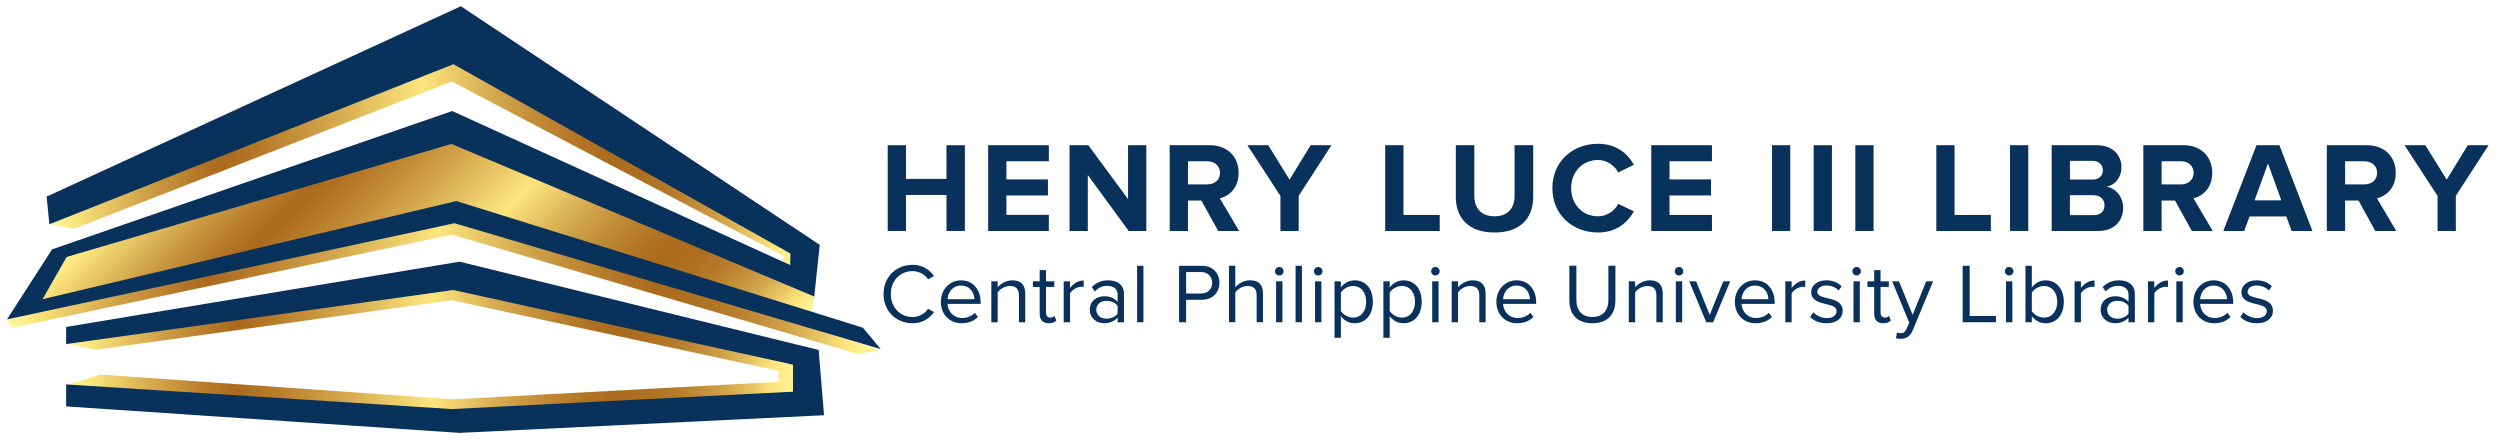 <?xml version="1.0" encoding="UTF-8" standalone="no"?>
<svg
   xmlns:dc="http://purl.org/dc/elements/1.1/"
   xmlns:cc="http://creativecommons.org/ns#"
   xmlns:rdf="http://www.w3.org/1999/02/22-rdf-syntax-ns#"
   xmlns:svg="http://www.w3.org/2000/svg"
   xmlns="http://www.w3.org/2000/svg"
   xmlns:sodipodi="http://sodipodi.sourceforge.net/DTD/sodipodi-0.dtd"
   xmlns:inkscape="http://www.inkscape.org/namespaces/inkscape"
   version="1.1"
   x="0px"
   y="0px"
   viewBox="0 0 175.497 31"
   xml:space="preserve"
   id="svg4206"
   sodipodi:docname="HLLibrary-inline.svg"
   width="175.497"
   height="31"
   inkscape:version="1.0.1 (3bc2e813f5, 2020-09-07)"><title
   id="title4214">Henry Luce III Library</title><defs
   id="defs4210" /><sodipodi:namedview
   pagecolor="#ffffff"
   bordercolor="#666666"
   borderopacity="1"
   objecttolerance="10"
   gridtolerance="10"
   guidetolerance="10"
   inkscape:pageopacity="0"
   inkscape:pageshadow="2"
   inkscape:window-width="1598"
   inkscape:window-height="765"
   id="namedview4208"
   showgrid="false"
   fit-margin-top="0.5"
   fit-margin-left="0.5"
   fit-margin-right="0.5"
   fit-margin-bottom="0.5"
   inkscape:zoom="0.57157799"
   inkscape:cx="309.00861"
   inkscape:cy="32.944909"
   inkscape:window-x="189"
   inkscape:window-y="92"
   inkscape:window-maximized="0"
   inkscape:current-layer="svg4206"
   inkscape:document-rotation="0" />
<style
   type="text/css"
   id="style3716">
	.st0{display:none;}
	.st1{display:inline;fill:#CCCCCC;}
	.st2{display:inline;}
	.st3{fill:#FFFFFF;}
	.st4{display:inline;fill:#FFFFFF;}
	.st5{fill:url(#SVGID_1_);}
	.st6{fill:url(#SVGID_2_);}
	.st7{fill:url(#SVGID_3_);}
	.st8{fill:url(#SVGID_4_);}
	.st9{fill:#08315C;}
	.st10{fill:#606060;}
	.st11{fill:url(#SVGID_5_);}
	.st12{fill:url(#SVGID_6_);}
	.st13{fill:url(#SVGID_7_);}
	.st14{fill:url(#SVGID_8_);}
	.st15{fill:url(#SVGID_9_);}
	.st16{fill:url(#SVGID_10_);}
	.st17{fill:url(#SVGID_11_);}
	.st18{fill:url(#SVGID_12_);}
</style>
<g
   id="Layer_1"
   class="st0"
   transform="translate(-876.167,-525.73)">
	<rect
   x="177.91"
   y="-48.49"
   class="st1"
   width="642"
   height="1080"
   id="rect3718" />
	<g
   class="st2"
   id="g3724">
		<g
   id="g3722">
			<path
   d="m -54.11,640.82 -6.62,74.84 c -0.95,9.8 -9.39,17.16 -19.23,16.77 -13.68,-0.55 -33.23,-1.11 -50.74,-0.81 -14.94,0.26 -17.11,8.62 -15.35,17.19 2.32,11.34 11.82,19.81 23.3,21.26 27.62,3.49 87.68,4.63 132.35,-40.45 36.59,-36.92 63.43,-42 78.77,-40.36 5.22,0.56 8.58,-5.34 5.38,-9.5 -5.7,-7.39 -13.69,-15.94 -23.19,-21.27 -7.67,-4.3 -9.62,-14.46 -3.95,-21.19 L 89.7,609.87 c 3.72,-4.42 1.24,-11.2 -4.45,-12.18 -27.31,-4.7 -93.05,-10.61 -133.14,31.06 -3.16,3.28 -5.78,7.53 -6.22,12.07 z"
   id="path3720" />
		</g>
	</g>
	<g
   class="st2"
   id="g3800">
		<path
   d="m 605.87,257.8 -0.01,-0.2 c -0.11,-2.42 -0.18,-4.98 -0.23,-7.82 -0.21,-13.88 -11.24,-25.37 -25.13,-26.14 -28.95,-1.62 -51.34,-11.05 -70.48,-29.71 l -0.16,-0.16 c -6.24,-5.72 -15.66,-5.72 -21.9,0 l -0.16,0.16 c -19.13,18.65 -41.53,28.09 -70.48,29.71 -13.88,0.77 -24.92,12.26 -25.13,26.14 -0.04,2.83 -0.12,5.39 -0.23,7.82 l -0.01,0.46 c -0.56,29.52 -1.26,66.26 11.03,99.6 6.76,18.34 16.99,34.28 30.42,47.38 15.29,14.92 35.32,26.77 59.53,35.21 0.79,0.27 1.61,0.5 2.44,0.66 1.18,0.23 2.36,0.35 3.54,0.35 1.18,0 2.37,-0.12 3.54,-0.35 0.83,-0.17 1.66,-0.39 2.45,-0.67 24.18,-8.46 44.19,-20.31 59.46,-35.23 13.42,-13.11 23.65,-29.05 30.42,-47.39 12.34,-33.44 11.65,-70.24 11.09,-99.82 z"
   id="path3726" />
		<g
   id="g3736">
			<polygon
   points="375.63,548.3 357.2,539.09 514.99,466.11 652.48,557.52 644.02,566.17 649.75,557.8 514.52,470.53 364.06,539.56 "
   id="polygon3728" />
			<polygon
   points="525.15,551.5 675.99,602.66 643.64,577.08 510.67,515.58 370.36,562.6 321.84,597.02 "
   id="polygon3730" />
			<polygon
   points="640.25,564.48 640.16,568.9 510.57,509.84 375.53,556.67 375.63,546.05 511.04,491.88 "
   id="polygon3732" />
			<polygon
   points="654.55,627.67 516.28,644.46 363.97,624.29 363.97,593.82 514.81,568.81 652.48,602.66 "
   id="polygon3734" />
		</g>
		<g
   id="g3798">
			<path
   class="st3"
   d="m 362.89,728.6 c 0.13,-3.22 2.76,-5.77 5.98,-5.8 17.71,-0.14 73.74,-1.72 132.46,-15.18 57.88,-13.27 112.28,-15.33 130.47,-15.64 3.48,-0.06 6.28,2.82 6.13,6.3 l -1.87,43.01 c -0.15,3.4 -3.08,6.01 -6.48,5.76 -18.03,-1.36 -73.63,-3.3 -143.96,15.91 -57.6,15.73 -103.46,12.79 -118.88,11.1 -3.15,-0.35 -5.49,-3.07 -5.37,-6.24 z"
   id="path3738" />
			<path
   class="st3"
   d="m 364.91,732.86 c 0.13,-3.22 2.76,-5.77 5.98,-5.8 17.71,-0.14 73.74,-1.72 132.46,-15.18 57.88,-13.27 112.28,-15.33 130.47,-15.64 3.48,-0.06 6.28,2.82 6.13,6.3 l -1.87,43.01 c -0.15,3.4 -3.08,6.01 -6.48,5.76 -18.03,-1.36 -73.63,-3.3 -143.96,15.91 -57.6,15.73 -103.46,12.79 -118.88,11.1 -3.15,-0.35 -5.49,-3.07 -5.37,-6.24 z"
   id="path3740" />
			<path
   d="m 621.38,690.9 -0.03,1.28 2.37,0.06 0.03,-1.28 c 1.3,-0.45 2.25,-1.66 2.29,-3.11 0.05,-1.87 -1.43,-3.43 -3.3,-3.48 -1.87,-0.05 -3.43,1.43 -3.48,3.3 -0.03,1.45 0.85,2.71 2.12,3.23 z"
   id="path3742" />
			<path
   d="m 641.42,720.41 -2.25,25.43 c -0.32,3.33 -3.19,5.83 -6.53,5.7 -4.65,-0.19 -11.29,-0.38 -17.24,-0.27 -5.08,0.09 -5.81,2.93 -5.22,5.84 0.79,3.85 4.02,6.73 7.92,7.22 9.38,1.18 29.79,1.57 44.97,-13.74 12.43,-12.55 21.55,-14.27 26.76,-13.71 1.77,0.19 2.92,-1.82 1.83,-3.23 -1.94,-2.51 -4.65,-5.42 -7.88,-7.23 -2.61,-1.46 -3.27,-4.91 -1.34,-7.2 l 7.85,-9.32 c 1.26,-1.5 0.42,-3.8 -1.51,-4.14 -9.28,-1.6 -31.61,-3.6 -45.24,10.55 -1.08,1.11 -1.97,2.56 -2.12,4.1 z"
   id="path3744" />
			<path
   class="st3"
   d="m 619.09,749.78 0.06,-2.08 3.86,0.1 -0.06,2.08 c 2.07,0.84 3.51,2.9 3.45,5.26 -0.08,3.05 -2.62,5.45 -5.66,5.37 -3.04,-0.08 -5.45,-2.62 -5.37,-5.66 0.06,-2.36 1.61,-4.34 3.72,-5.07 z"
   id="path3746" />
			<path
   d="m 619.77,752.14 0.03,-1.28 2.37,0.06 -0.03,1.28 c 1.27,0.51 2.16,1.78 2.12,3.23 -0.05,1.87 -1.61,3.35 -3.48,3.3 -1.87,-0.05 -3.35,-1.61 -3.3,-3.48 0.05,-1.45 1,-2.67 2.29,-3.11 z"
   id="path3748" />
			<path
   d="m 357.83,747.87 0.28,25.53 c 0.07,3.35 2.73,6.06 6.08,6.18 4.65,0.17 11.29,0.49 17.21,1.05 5.51,0.52 5.63,3.91 4.5,6.99 -1.22,3.35 -4.35,5.62 -7.9,5.81 -9.31,0.5 -29.97,-0.54 -44.07,-17.15 -11.99,-14.12 -21.26,-16.1 -26.37,-15.69 -1.49,0.12 -2.39,-1.62 -1.41,-2.75 2.22,-2.57 5.51,-5.73 9.32,-7.4 2.56,-1.12 3.4,-4.35 1.77,-6.62 l -7.67,-10.68 c -0.98,-1.37 -0.12,-3.29 1.56,-3.46 8.97,-0.92 32.13,-1.56 44.91,13.94 0.99,1.2 1.76,2.71 1.79,4.25 z"
   id="path3750" />
			<path
   class="st3"
   d="m 374.45,777.51 0.09,-2.08 3.86,0.17 -0.09,2.08 c 2.06,0.88 3.46,2.96 3.35,5.33 -0.14,3.04 -2.72,5.4 -5.76,5.26 -3.04,-0.14 -5.4,-2.72 -5.26,-5.76 0.1,-2.36 1.68,-4.31 3.81,-5 z"
   id="path3752" />
			<path
   d="m 363.56,730.61 c 0.13,-3.22 2.76,-5.77 5.98,-5.8 17.71,-0.14 73.74,-1.72 132.46,-15.18 57.88,-13.27 112.28,-15.33 130.47,-15.64 3.48,-0.06 6.28,2.82 6.13,6.3 l -1.87,43.01 c -0.15,3.4 -3.08,6.01 -6.48,5.76 -18.03,-1.36 -73.63,-3.3 -143.96,15.91 -57.6,15.73 -103.46,12.79 -118.88,11.1 -3.15,-0.35 -5.49,-3.07 -5.37,-6.24 z"
   id="path3754" />
			<g
   id="g3792">
				<g
   id="g3790">
					<path
   class="st3"
   d="m 370.81,747.4 c 0.17,-3.58 0.2,-4.23 0.19,-4.96 -0.01,-0.78 -0.2,-1.15 -1.02,-1.34 -0.2,-0.05 -0.63,-0.09 -0.86,-0.09 -0.1,0 -0.2,-0.05 -0.2,-0.14 0.01,-0.14 0.13,-0.18 0.41,-0.17 1.14,0.03 2.68,0.13 2.9,0.14 0.23,0 1.75,-0.04 2.5,-0.03 0.28,0 0.4,0.05 0.4,0.19 0,0.09 -0.11,0.14 -0.21,0.14 -0.18,0 -0.33,0.02 -0.64,0.06 -0.68,0.09 -0.91,0.5 -1,1.3 -0.08,0.73 -0.12,1.38 -0.29,4.97 -0.06,1.29 -0.09,1.93 -0.15,3.22 -0.16,3.31 0.58,4.77 1.62,5.73 1.18,1.09 2.32,1.32 3.76,1.34 1.54,0.02 3.11,-0.65 4.05,-1.64 1.23,-1.3 1.62,-3.3 1.73,-5.69 0.06,-1.16 0.08,-1.74 0.14,-2.9 0.17,-3.62 0.2,-4.28 0.19,-5.02 -0.01,-0.79 -0.2,-1.16 -1.02,-1.31 -0.2,-0.04 -0.63,-0.06 -0.86,-0.06 -0.1,0 -0.2,-0.04 -0.2,-0.14 0.01,-0.14 0.13,-0.19 0.41,-0.19 1.14,-0.02 2.52,0.03 2.68,0.02 0.18,0 1.37,-0.1 2.13,-0.12 0.28,-0.01 0.4,0.04 0.4,0.18 0,0.09 -0.11,0.14 -0.21,0.15 -0.18,0 -0.33,0.03 -0.63,0.09 -0.69,0.16 -0.91,0.54 -1,1.35 -0.08,0.74 -0.12,1.4 -0.29,5.03 -0.05,1 -0.07,1.49 -0.12,2.49 -0.12,2.51 -0.55,5.31 -2.65,6.97 -1.89,1.49 -3.8,1.7 -5.29,1.68 -0.86,-0.01 -3.41,-0.16 -5.13,-1.75 -1.19,-1.12 -2.07,-2.76 -1.91,-6.11 0.08,-1.38 0.11,-2.05 0.17,-3.39 z"
   id="path3756" />
					<path
   class="st3"
   d="m 392.46,755.47 c -0.03,1.64 0.15,2.12 0.75,2.24 0.4,0.08 0.9,0.09 1.11,0.08 0.1,0 0.17,0.06 0.17,0.16 -0.01,0.12 -0.16,0.17 -0.41,0.18 -1.26,0.04 -2.14,-0.01 -2.35,0 -0.2,0 -1.14,0.1 -2.15,0.12 -0.23,0 -0.35,-0.02 -0.35,-0.16 0,-0.09 0.08,-0.16 0.18,-0.17 0.18,0 0.59,-0.04 0.92,-0.14 0.55,-0.16 0.66,-0.69 0.75,-2.49 0.21,-4.55 0.32,-6.83 0.54,-11.38 0.04,-0.8 0.17,-1.01 0.35,-1.02 0.25,-0.01 0.61,0.37 0.83,0.58 0.34,0.31 3.42,3.37 6.7,6.49 2.1,2.01 4.36,4.25 5.01,4.87 0.1,-4.02 0.14,-6.03 0.24,-10.06 0.04,-1.3 -0.07,-1.74 -0.75,-1.81 -0.4,-0.04 -0.9,-0.03 -1.08,-0.02 -0.15,0.01 -0.17,-0.11 -0.17,-0.18 0.01,-0.12 0.18,-0.15 0.44,-0.17 1.01,-0.07 2.07,-0.09 2.32,-0.11 0.25,-0.02 0.99,-0.12 1.9,-0.19 0.23,-0.02 0.4,-0.01 0.4,0.11 0,0.07 -0.11,0.2 -0.26,0.21 -0.1,0.01 -0.28,0.02 -0.53,0.09 -0.74,0.2 -0.81,0.6 -0.87,1.81 -0.24,4.72 -0.36,7.08 -0.6,11.79 -0.06,1.32 -0.09,1.44 -0.24,1.45 -0.23,0.01 -0.45,-0.14 -1.64,-1.13 -0.22,-0.18 -3.3,-2.95 -5.53,-5.12 -2.46,-2.39 -4.85,-4.73 -5.5,-5.41 -0.06,3.76 -0.1,5.63 -0.18,9.38 z"
   id="path3758" />
					<path
   class="st3"
   d="m 414.24,751.13 c -0.09,1.95 -0.17,3.55 -0.1,4.38 0.05,0.59 0.11,0.97 0.76,1.01 0.33,0.02 0.8,0.03 1.01,0.01 0.13,-0.01 0.17,0.08 0.17,0.15 0,0.09 -0.11,0.18 -0.36,0.2 -1.24,0.1 -2.67,0.14 -2.78,0.15 -0.13,0.01 -1.52,0.19 -2.2,0.24 -0.23,0.02 -0.35,-0.02 -0.35,-0.14 0,-0.07 0.06,-0.17 0.18,-0.18 0.2,-0.01 0.48,-0.08 0.69,-0.14 0.43,-0.13 0.53,-0.51 0.63,-1.11 0.14,-0.84 0.24,-2.44 0.33,-4.39 0.07,-1.43 0.1,-2.14 0.16,-3.57 0.15,-3.14 0.17,-3.71 0.15,-4.35 -0.02,-0.68 -0.18,-0.98 -0.66,-1.03 -0.25,-0.03 -0.53,-0.03 -0.68,-0.01 -0.1,0.01 -0.17,-0.08 -0.17,-0.15 0,-0.12 0.11,-0.17 0.36,-0.2 0.73,-0.06 2.12,-0.14 2.25,-0.15 0.1,-0.01 1.54,-0.19 2.23,-0.25 0.25,-0.02 0.35,0.01 0.35,0.13 0,0.07 -0.11,0.18 -0.18,0.18 -0.15,0.01 -0.3,0.03 -0.56,0.1 -0.61,0.17 -0.77,0.48 -0.84,1.19 -0.06,0.64 -0.08,1.22 -0.23,4.37 -0.06,1.41 -0.09,2.13 -0.16,3.56 z"
   id="path3760" />
					<path
   class="st3"
   d="m 426.78,753.18 c 1.41,-2.88 4.64,-10.22 5.19,-11.75 0.12,-0.33 0.23,-0.63 0.24,-0.8 0.01,-0.17 -0.06,-0.36 -0.28,-0.4 -0.25,-0.04 -0.5,-0.01 -0.75,0.02 -0.13,0.02 -0.25,-0.04 -0.25,-0.14 0.01,-0.12 0.16,-0.19 0.51,-0.23 0.88,-0.11 1.89,-0.19 2.17,-0.22 0.13,-0.02 1.09,-0.19 1.75,-0.27 0.23,-0.03 0.35,0 0.35,0.1 0,0.1 -0.08,0.2 -0.26,0.23 -0.15,0.02 -0.67,0.08 -1.07,0.38 -0.31,0.23 -0.68,0.57 -1.32,2.04 -0.28,0.61 -1.48,3.22 -2.73,5.86 -1.5,3.15 -2.59,5.47 -3.14,6.54 -0.66,1.29 -0.8,1.62 -1.03,1.64 -0.25,0.03 -0.39,-0.22 -0.78,-1.17 -1.95,-4.79 -2.93,-7.18 -4.88,-11.95 -0.45,-1.1 -0.75,-1.28 -1.47,-1.38 -0.35,-0.04 -0.73,0 -0.86,0.01 -0.13,0.01 -0.17,-0.1 -0.17,-0.17 0.01,-0.12 0.23,-0.17 0.59,-0.2 1.06,-0.11 2.32,-0.19 2.6,-0.22 0.23,-0.02 1.21,-0.18 2.07,-0.27 0.4,-0.04 0.6,-0.02 0.6,0.08 0,0.1 -0.08,0.2 -0.24,0.22 -0.25,0.03 -0.61,0.09 -0.81,0.18 -0.23,0.11 -0.26,0.24 -0.27,0.39 -0.01,0.26 0.24,0.86 0.53,1.64 1.47,3.93 2.22,5.89 3.71,9.84 z"
   id="path3762" />
					<path
   class="st3"
   d="m 438.72,744.88 c 0.15,-3.21 0.17,-3.79 0.15,-4.44 -0.02,-0.7 -0.13,-1.02 -0.86,-1.02 -0.17,0 -0.55,0.03 -0.75,0.05 -0.07,0.01 -0.17,-0.07 -0.17,-0.15 0.01,-0.12 0.11,-0.18 0.36,-0.22 1.01,-0.14 2.45,-0.28 2.58,-0.3 0.15,-0.02 4.8,-0.65 5.31,-0.75 0.43,-0.08 0.85,-0.21 1.02,-0.27 0.1,-0.03 0.21,-0.13 0.31,-0.14 0.08,-0.01 0.1,0.08 0.09,0.18 -0.01,0.15 -0.13,0.42 -0.22,1 -0.03,0.2 -0.13,1.14 -0.19,1.39 -0.03,0.1 -0.11,0.23 -0.21,0.25 -0.13,0.02 -0.17,-0.07 -0.16,-0.24 0.01,-0.15 0,-0.49 -0.09,-0.72 -0.13,-0.32 -0.36,-0.43 -1.56,-0.41 -0.38,0.01 -2.95,0.34 -3.21,0.38 -0.1,0.01 -0.13,0.09 -0.14,0.24 -0.1,2.25 -0.15,3.37 -0.25,5.62 -0.01,0.15 -0.01,0.22 0.12,0.2 0.28,-0.04 3.21,-0.43 3.72,-0.55 0.53,-0.12 0.86,-0.19 1.1,-0.44 0.16,-0.17 0.26,-0.3 0.34,-0.31 0.08,-0.01 0.12,0.03 0.12,0.15 -0.01,0.12 -0.13,0.5 -0.23,1.17 -0.06,0.41 -0.16,1.21 -0.16,1.36 -0.01,0.17 -0.07,0.4 -0.22,0.42 -0.1,0.01 -0.15,-0.05 -0.14,-0.17 0.01,-0.19 0,-0.43 -0.07,-0.67 -0.07,-0.26 -0.26,-0.5 -1.11,-0.48 -0.6,0.01 -2.98,0.3 -3.36,0.35 -0.13,0.02 -0.15,0.09 -0.16,0.17 -0.03,0.69 -0.05,1.04 -0.08,1.73 -0.03,0.71 -0.16,3.12 -0.16,3.53 0,1.36 0.38,1.6 2.58,1.31 0.58,-0.08 1.66,-0.21 2.23,-0.51 0.59,-0.31 0.91,-0.73 1.08,-1.58 0.06,-0.25 0.12,-0.33 0.24,-0.35 0.13,-0.02 0.14,0.15 0.14,0.3 -0.01,0.15 -0.25,1.59 -0.39,2.05 -0.18,0.56 -0.4,0.59 -1.26,0.7 -1.67,0.22 -2.96,0.35 -3.86,0.43 -0.92,0.08 -1.51,0.14 -1.84,0.18 -0.05,0.01 -0.48,0.06 -0.96,0.14 -0.43,0.08 -0.94,0.16 -1.29,0.21 -0.23,0.03 -0.35,-0.01 -0.35,-0.13 0,-0.07 0.06,-0.18 0.18,-0.19 0.2,-0.02 0.49,-0.13 0.69,-0.18 0.42,-0.11 0.51,-0.55 0.63,-1.17 0.17,-0.86 0.24,-2.49 0.33,-4.49 0.03,-1.44 0.06,-2.17 0.13,-3.63 z"
   id="path3764" />
					<path
   class="st3"
   d="m 452.64,742.93 c 0.15,-3.24 0.17,-3.83 0.15,-4.49 -0.02,-0.7 -0.13,-1.03 -0.86,-1.02 -0.18,0 -0.55,0.04 -0.76,0.07 -0.08,0.01 -0.17,-0.07 -0.17,-0.15 0,-0.12 0.11,-0.19 0.36,-0.22 1.01,-0.15 2.5,-0.33 2.63,-0.35 0.23,-0.04 2.1,-0.38 2.78,-0.48 1.41,-0.22 2.98,-0.35 4.1,0.25 0.54,0.31 1.48,1.16 1.41,2.62 -0.07,1.56 -0.79,3.18 -2.94,5.22 1.72,1.94 3.18,3.62 4.41,4.72 1.12,1.01 1.87,1.08 2.41,1.08 0.42,0 0.65,-0.03 0.78,-0.05 0.13,-0.02 0.2,0.07 0.19,0.14 -0.01,0.12 -0.13,0.19 -0.54,0.26 -0.56,0.09 -0.83,0.13 -1.39,0.21 -1.26,0.2 -1.81,0.16 -2.36,-0.06 -0.94,-0.35 -1.7,-1.26 -2.9,-2.63 -0.87,-0.99 -1.81,-2.2 -2.26,-2.7 -0.1,-0.08 -0.15,-0.1 -0.3,-0.08 -1.13,0.15 -1.7,0.23 -2.83,0.38 -0.1,0.02 -0.15,0.07 -0.16,0.19 -0.01,0.2 -0.01,0.3 -0.02,0.49 -0.09,2.02 -0.16,3.64 -0.1,4.49 0.05,0.6 0.16,0.97 0.83,0.98 0.3,0 0.78,-0.02 0.98,-0.04 0.15,-0.02 0.17,0.07 0.17,0.15 0,0.1 -0.11,0.19 -0.36,0.22 -1.21,0.18 -2.62,0.31 -2.72,0.32 -0.03,0 -1.52,0.29 -2.2,0.38 -0.23,0.03 -0.35,0 -0.35,-0.12 0,-0.07 0.06,-0.18 0.18,-0.2 0.2,-0.03 0.48,-0.12 0.69,-0.19 0.43,-0.16 0.51,-0.56 0.63,-1.19 0.17,-0.87 0.24,-2.52 0.33,-4.54 0.09,-1.45 0.13,-2.19 0.19,-3.66 z m 1.84,1.48 c -0.01,0.12 0.04,0.19 0.14,0.25 0.32,0.12 1.45,0.1 2.44,-0.05 0.53,-0.08 1.14,-0.2 1.68,-0.62 0.78,-0.61 1.41,-1.81 1.48,-3.42 0.12,-2.62 -1.28,-3.89 -3.66,-3.52 -0.66,0.1 -1.4,0.27 -1.6,0.37 -0.1,0.05 -0.18,0.15 -0.19,0.27 -0.11,2.69 -0.17,4.04 -0.29,6.72 z"
   id="path3766" />
					<path
   class="st3"
   d="m 467.1,750.16 c -0.3,-0.1 -0.32,-0.17 -0.29,-0.74 0.05,-1.04 0.2,-1.91 0.23,-2.25 0.02,-0.22 0.07,-0.36 0.19,-0.38 0.13,-0.02 0.2,0.04 0.19,0.22 -0.01,0.17 -0.02,0.47 0.04,0.76 0.29,1.48 1.93,1.77 3.42,1.53 2.2,-0.35 3.39,-1.76 3.46,-3.35 0.07,-1.52 -0.74,-2.11 -2.64,-3.23 -0.39,-0.23 -0.59,-0.35 -0.98,-0.58 -2.32,-1.37 -3.05,-2.54 -2.98,-4 0.11,-2.48 2.17,-4.31 5.1,-4.81 0.88,-0.15 1.76,-0.18 2.29,-0.15 0.43,0.03 0.6,0 0.78,-0.03 0.18,-0.03 0.23,-0.01 0.22,0.11 0,0.1 -0.14,0.82 -0.2,2.27 -0.01,0.33 -0.05,0.48 -0.2,0.5 -0.15,0.03 -0.18,-0.07 -0.19,-0.24 -0.02,-0.24 -0.16,-0.8 -0.28,-0.99 -0.13,-0.22 -0.84,-0.9 -2.83,-0.56 -1.62,0.28 -2.99,1.3 -3.06,2.79 -0.06,1.34 0.59,2 2.72,3.11 0.25,0.13 0.37,0.19 0.61,0.32 2.62,1.37 3.49,2.69 3.41,4.52 -0.06,1.25 -0.59,2.68 -2.23,3.96 -0.96,0.75 -2.36,1.12 -3.57,1.31 -1.03,0.14 -2.32,0.19 -3.21,-0.09 z"
   id="path3768" />
					<path
   class="st3"
   d="m 483.99,741.57 c -0.09,2.06 -0.17,3.75 -0.1,4.61 0.05,0.61 0.11,1.01 0.76,1 0.33,0 0.8,-0.03 1.01,-0.07 0.13,-0.02 0.17,0.07 0.17,0.15 0,0.1 -0.11,0.19 -0.36,0.23 -1.24,0.21 -2.67,0.37 -2.78,0.38 -0.13,0.02 -1.52,0.33 -2.2,0.44 -0.23,0.04 -0.35,0.01 -0.35,-0.12 0,-0.08 0.06,-0.18 0.18,-0.2 0.2,-0.03 0.48,-0.13 0.69,-0.21 0.43,-0.17 0.53,-0.59 0.63,-1.22 0.14,-0.89 0.24,-2.58 0.33,-4.64 0.07,-1.51 0.1,-2.26 0.16,-3.76 0.15,-3.31 0.17,-3.92 0.15,-4.59 -0.02,-0.72 -0.18,-1.01 -0.66,-1.03 -0.25,-0.01 -0.53,0.02 -0.68,0.04 -0.1,0.02 -0.17,-0.07 -0.17,-0.14 0.01,-0.13 0.11,-0.19 0.36,-0.24 0.73,-0.13 2.12,-0.32 2.25,-0.35 0.1,-0.02 1.54,-0.32 2.22,-0.44 0.25,-0.04 0.35,-0.01 0.35,0.11 0,0.08 -0.11,0.19 -0.18,0.21 -0.15,0.03 -0.3,0.05 -0.56,0.15 -0.61,0.23 -0.76,0.57 -0.84,1.32 -0.06,0.67 -0.08,1.29 -0.23,4.6 -0.05,1.51 -0.08,2.27 -0.15,3.77 z"
   id="path3770" />
					<path
   class="st3"
   d="m 496.65,739.41 c -0.09,2.08 -0.17,3.78 -0.1,4.65 0.05,0.62 0.14,1 0.81,1 0.3,0 0.8,-0.03 1.01,-0.07 0.15,-0.03 0.17,0.07 0.17,0.15 0,0.1 -0.11,0.19 -0.36,0.24 -1.21,0.2 -2.63,0.36 -2.75,0.39 -0.1,0.02 -1.65,0.35 -2.3,0.46 -0.25,0.04 -0.35,0.01 -0.35,-0.12 0,-0.08 0.06,-0.16 0.18,-0.18 0.2,-0.03 0.46,-0.13 0.66,-0.21 0.45,-0.18 0.61,-0.63 0.71,-1.27 0.14,-0.9 0.21,-2.6 0.3,-4.67 0.16,-3.62 0.24,-5.42 0.39,-9.04 -1.28,0.25 -1.93,0.37 -3.21,0.62 -1.39,0.27 -1.93,0.52 -2.28,1.08 -0.27,0.42 -0.32,0.59 -0.38,0.74 -0.07,0.16 -0.13,0.22 -0.24,0.24 -0.05,0.01 -0.15,-0.02 -0.14,-0.15 0.01,-0.23 0.53,-2.22 0.58,-2.41 0.03,-0.12 0.17,-0.43 0.25,-0.44 0.15,-0.03 0.37,0.11 0.98,0.08 0.63,-0.03 1.49,-0.16 1.74,-0.21 3.36,-0.6 5.03,-0.9 8.39,-1.5 0.73,-0.13 1.24,-0.27 1.6,-0.39 0.33,-0.11 0.53,-0.2 0.64,-0.21 0.1,-0.02 0.1,0.11 0.09,0.24 -0.03,0.66 -0.17,2.23 -0.18,2.48 -0.01,0.18 -0.11,0.3 -0.21,0.32 -0.1,0.02 -0.15,-0.05 -0.16,-0.35 -0.01,-0.09 -0.01,-0.13 -0.02,-0.22 -0.05,-0.65 -0.51,-1.05 -2.63,-0.72 -1.11,0.18 -1.67,0.27 -2.78,0.44 -0.17,3.6 -0.25,5.41 -0.41,9.03 z"
   id="path3772" />
					<path
   class="st3"
   d="m 510.22,737.75 c 0.05,-1.18 -0.08,-1.59 -0.38,-2.14 -0.16,-0.3 -2.97,-4.61 -3.67,-5.63 -0.5,-0.72 -1.01,-1.13 -1.4,-1.32 -0.31,-0.15 -0.74,-0.17 -0.92,-0.14 -0.13,0.02 -0.22,-0.06 -0.22,-0.16 0,-0.1 0.08,-0.17 0.28,-0.2 0.43,-0.08 2.09,-0.32 2.2,-0.34 0.15,-0.03 1.06,-0.24 1.92,-0.39 0.25,-0.04 0.3,0 0.3,0.1 0,0.08 -0.17,0.18 -0.36,0.29 -0.18,0.1 -0.29,0.23 -0.29,0.41 -0.01,0.31 0.13,0.54 0.27,0.79 1.5,2.42 2.25,3.64 3.75,6.08 0.49,-1 3.47,-6.15 3.91,-6.94 0.3,-0.54 0.42,-0.91 0.43,-1.2 0.01,-0.31 -0.09,-0.48 -0.33,-0.5 -0.19,-0.02 -0.32,-0.1 -0.32,-0.2 0,-0.08 0.13,-0.15 0.36,-0.19 0.58,-0.1 1.36,-0.19 1.54,-0.22 0.15,-0.03 1.75,-0.35 2.17,-0.43 0.15,-0.03 0.28,0 0.27,0.08 0,0.1 -0.11,0.25 -0.29,0.28 -0.25,0.04 -0.69,0.2 -1.05,0.46 -0.44,0.33 -0.65,0.6 -1.16,1.27 -0.77,1 -4.12,6.67 -4.62,7.67 -0.41,0.83 -0.34,1.51 -0.37,2.22 -0.03,0.75 -0.05,1.12 -0.08,1.87 -0.02,0.36 -0.05,1.28 -0.02,2.16 0.03,0.63 0.16,1.01 0.81,1.01 0.3,0 0.8,-0.03 1.01,-0.06 0.13,-0.02 0.17,0.07 0.17,0.15 0,0.1 -0.13,0.2 -0.36,0.24 -1.24,0.2 -2.67,0.36 -2.8,0.38 -0.1,0.02 -1.52,0.33 -2.18,0.44 -0.25,0.04 -0.35,0.01 -0.34,-0.12 0,-0.08 0.06,-0.19 0.18,-0.21 0.2,-0.03 0.46,-0.13 0.66,-0.21 0.45,-0.18 0.64,-0.62 0.71,-1.26 0.1,-0.89 0.13,-1.82 0.14,-2.18 0.03,-0.74 0.05,-1.12 0.08,-1.86 z"
   id="path3774" />
					<path
   class="st3"
   d="m 533.24,732.25 c -0.16,3.82 -0.13,5.46 0.3,5.86 0.39,0.35 1.04,0.43 3.01,0.14 1.34,-0.2 2.45,-0.39 3.09,-1.23 0.35,-0.47 0.63,-1.15 0.72,-1.66 0.03,-0.21 0.09,-0.35 0.24,-0.37 0.13,-0.02 0.15,0.08 0.13,0.37 -0.01,0.29 -0.25,1.89 -0.49,2.66 -0.19,0.62 -0.28,0.74 -1.62,0.94 -1.82,0.27 -3.14,0.42 -4.19,0.54 -1.04,0.12 -1.84,0.2 -2.57,0.31 -0.1,0.02 -0.55,0.1 -1.04,0.18 -0.5,0.09 -1.06,0.22 -1.44,0.27 -0.28,0.04 -0.4,0.01 -0.4,-0.14 0,-0.08 0.06,-0.16 0.21,-0.19 0.23,-0.04 0.53,-0.14 0.76,-0.22 0.5,-0.18 0.67,-0.78 0.79,-1.54 0.18,-1.1 0.26,-3.16 0.37,-5.65 0.08,-1.83 0.12,-2.74 0.19,-4.57 0.17,-4.05 0.2,-4.78 0.19,-5.6 -0.01,-0.87 -0.2,-1.26 -1.02,-1.3 -0.2,-0.02 -0.63,0.03 -0.86,0.07 -0.1,0.02 -0.2,-0.02 -0.2,-0.12 0.01,-0.16 0.13,-0.23 0.41,-0.28 1.14,-0.19 2.73,-0.38 2.85,-0.4 0.13,-0.02 1.97,-0.4 2.73,-0.53 0.28,-0.04 0.4,-0.01 0.4,0.14 0,0.1 -0.11,0.17 -0.21,0.19 -0.18,0.03 -0.53,0.11 -0.84,0.21 -0.74,0.25 -0.96,0.73 -1.05,1.64 -0.08,0.84 -0.12,1.57 -0.29,5.62 -0.05,1.89 -0.09,2.81 -0.17,4.66 z"
   id="path3776" />
					<path
   class="st3"
   d="m 547.47,731.2 c -0.09,2.15 -0.17,3.91 -0.1,4.81 0.05,0.64 0.11,1.05 0.76,1.07 0.33,0.01 0.8,0 1.01,-0.03 0.13,-0.02 0.17,0.08 0.17,0.16 0,0.1 -0.11,0.2 -0.36,0.23 -1.24,0.17 -2.67,0.29 -2.78,0.3 -0.13,0.02 -1.52,0.29 -2.2,0.38 -0.23,0.03 -0.35,0 -0.35,-0.13 0,-0.08 0.06,-0.19 0.18,-0.21 0.2,-0.03 0.48,-0.12 0.69,-0.2 0.43,-0.17 0.53,-0.59 0.63,-1.26 0.14,-0.93 0.24,-2.69 0.33,-4.83 0.07,-1.57 0.1,-2.36 0.16,-3.93 0.15,-3.45 0.17,-4.08 0.15,-4.78 -0.02,-0.75 -0.18,-1.07 -0.66,-1.1 -0.25,-0.01 -0.53,0 -0.68,0.02 -0.1,0.01 -0.17,-0.08 -0.17,-0.16 0,-0.13 0.11,-0.2 0.36,-0.24 0.73,-0.11 2.12,-0.27 2.25,-0.28 0.1,-0.02 1.54,-0.28 2.23,-0.38 0.25,-0.04 0.35,0 0.35,0.13 0,0.08 -0.11,0.2 -0.18,0.21 -0.15,0.02 -0.31,0.04 -0.56,0.13 -0.61,0.22 -0.76,0.56 -0.84,1.35 -0.06,0.7 -0.08,1.34 -0.23,4.8 -0.06,1.58 -0.09,2.37 -0.16,3.94 z"
   id="path3778" />
					<path
   class="st3"
   d="m 554.94,726.26 c 0.15,-3.47 0.17,-4.11 0.15,-4.81 -0.02,-0.76 -0.13,-1.16 -0.86,-1.16 -0.18,0 -0.55,0.02 -0.76,0.05 -0.08,0.01 -0.17,-0.03 -0.17,-0.11 0.01,-0.13 0.11,-0.2 0.36,-0.23 1.01,-0.14 2.45,-0.28 2.57,-0.3 0.53,-0.07 1.57,-0.26 2.61,-0.4 3.71,-0.49 4.58,1.65 4.53,2.84 -0.07,1.77 -1.23,3.02 -2.41,4.21 1.67,0.32 3.83,1.67 3.72,4.22 -0.1,2.51 -2,5.19 -5.79,5.65 -0.4,0.05 -1.22,0.11 -1.92,0.15 -0.69,0.05 -1.34,0.11 -1.44,0.13 -0.05,0.01 -0.47,0.07 -0.91,0.14 -0.45,0.07 -0.99,0.18 -1.34,0.22 -0.23,0.03 -0.35,-0.01 -0.35,-0.14 0,-0.08 0.06,-0.14 0.18,-0.15 0.2,-0.03 0.49,-0.14 0.69,-0.19 0.43,-0.12 0.51,-0.64 0.63,-1.31 0.17,-0.93 0.24,-2.7 0.33,-4.86 0.08,-1.58 0.11,-2.37 0.18,-3.95 z m 1.8,2.7 c -0.07,1.74 -0.18,4.43 -0.17,4.77 0.03,1.07 0.03,1.34 0.69,1.59 0.58,0.22 1.53,0.13 1.93,0.08 1.46,-0.18 3.28,-0.96 3.4,-3.85 0.04,-1 -0.26,-2.89 -1.95,-3.84 -0.74,-0.41 -1.45,-0.29 -1.97,-0.33 -0.27,-0.02 -1.39,0.12 -1.74,0.17 -0.08,0.01 -0.13,0.07 -0.13,0.17 -0.03,0.5 -0.04,0.74 -0.06,1.24 z m 0.1,-2.48 c -0.01,0.16 0.04,0.21 0.14,0.22 0.12,0.01 0.53,0.04 1.36,-0.07 1.24,-0.16 1.72,-0.27 2.2,-0.85 0.5,-0.61 0.91,-1.43 0.96,-2.51 0.07,-1.72 -0.76,-3.51 -2.98,-3.22 -0.25,0.03 -0.79,0.13 -1.14,0.26 -0.2,0.08 -0.28,0.14 -0.29,0.27 -0.1,2.36 -0.15,3.54 -0.25,5.9 z"
   id="path3780" />
					<path
   class="st3"
   d="m 569.7,724.47 c 0.15,-3.5 0.17,-4.14 0.15,-4.85 -0.02,-0.76 -0.13,-1.12 -0.86,-1.14 -0.18,-0.01 -0.55,0.01 -0.76,0.03 -0.08,0.01 -0.17,-0.09 -0.17,-0.17 0.01,-0.13 0.11,-0.2 0.36,-0.23 1.01,-0.12 2.5,-0.23 2.63,-0.24 0.23,-0.03 2.1,-0.28 2.78,-0.35 1.41,-0.15 2.98,-0.17 4.1,0.57 0.54,0.37 1.48,1.38 1.41,2.95 -0.07,1.68 -0.79,3.37 -2.94,5.43 1.72,2.23 3.18,4.16 4.41,5.46 1.12,1.19 1.87,1.33 2.41,1.38 0.42,0.04 0.65,0.03 0.78,0.02 0.13,-0.01 0.2,0.09 0.19,0.17 -0.01,0.13 -0.13,0.2 -0.54,0.23 -0.56,0.04 -0.83,0.06 -1.39,0.1 -1.26,0.1 -1.81,0.01 -2.36,-0.27 -0.94,-0.46 -1.7,-1.5 -2.9,-3.07 -0.87,-1.14 -1.81,-2.51 -2.26,-3.08 -0.1,-0.1 -0.15,-0.12 -0.3,-0.1 -1.13,0.09 -1.7,0.14 -2.83,0.23 -0.1,0.01 -0.15,0.07 -0.16,0.2 -0.01,0.21 -0.01,0.32 -0.02,0.53 -0.09,2.18 -0.16,3.93 -0.1,4.85 0.05,0.66 0.16,1.06 0.83,1.11 0.3,0.02 0.78,0.03 0.98,0.01 0.15,-0.01 0.17,0.09 0.17,0.17 0,0.11 -0.11,0.2 -0.36,0.22 -1.21,0.11 -2.62,0.18 -2.72,0.19 -0.03,0 -1.52,0.23 -2.2,0.31 -0.23,0.02 -0.35,-0.02 -0.35,-0.15 0,-0.08 0.06,-0.19 0.18,-0.2 0.2,-0.02 0.48,-0.11 0.69,-0.18 0.43,-0.15 0.51,-0.58 0.63,-1.25 0.17,-0.93 0.24,-2.72 0.33,-4.9 0.09,-1.59 0.12,-2.39 0.19,-3.98 z m 1.84,1.71 c -0.01,0.13 0.04,0.21 0.14,0.28 0.32,0.15 1.45,0.2 2.44,0.1 0.53,-0.05 1.14,-0.14 1.68,-0.56 0.78,-0.61 1.41,-1.86 1.48,-3.59 0.12,-2.83 -1.28,-4.31 -3.66,-4.06 -0.66,0.07 -1.4,0.21 -1.6,0.3 -0.1,0.05 -0.18,0.15 -0.19,0.29 -0.11,2.89 -0.17,4.34 -0.29,7.24 z"
   id="path3782" />
					<path
   class="st3"
   d="m 590.45,716.52 c 0.31,-0.77 0.42,-0.91 0.57,-0.92 0.23,-0.02 0.29,0.3 0.5,0.8 0.36,0.94 3.54,10.17 4.76,13.59 0.72,2.01 1.32,2.28 1.79,2.42 0.32,0.1 0.65,0.11 0.88,0.1 0.13,0 0.28,0.04 0.27,0.18 -0.01,0.14 -0.26,0.2 -0.51,0.21 -0.33,0.01 -1.99,0.1 -3.51,0.1 -0.42,0 -0.78,0.01 -0.78,-0.12 0,-0.11 0.06,-0.12 0.16,-0.17 0.12,-0.06 0.36,-0.26 0.23,-0.63 -0.71,-2.06 -1.07,-3.09 -1.78,-5.14 -0.05,-0.1 -0.07,-0.13 -0.2,-0.12 -2.05,0.12 -3.08,0.18 -5.13,0.32 -0.1,0.01 -0.18,0.07 -0.23,0.2 -0.57,1.49 -0.85,2.24 -1.41,3.73 -0.22,0.58 -0.37,1.15 -0.39,1.55 -0.02,0.45 0.35,0.59 0.73,0.56 0.08,-0.01 0.12,-0.01 0.2,-0.01 0.18,-0.01 0.22,0.07 0.22,0.17 -0.01,0.13 -0.13,0.2 -0.34,0.21 -0.53,0.04 -1.74,0.04 -1.99,0.06 -0.23,0.02 -1.34,0.18 -2.25,0.25 -0.28,0.02 -0.43,-0.02 -0.42,-0.15 0,-0.11 0.11,-0.2 0.21,-0.2 0.15,-0.01 0.48,-0.06 0.66,-0.1 1.02,-0.21 1.48,-1.04 1.96,-2.23 2.31,-5.87 3.47,-8.8 5.8,-14.66 z m 2.08,9.35 c 0.1,-0.01 0.1,-0.06 0.08,-0.17 -0.78,-2.46 -1.17,-3.68 -1.94,-6.13 -0.11,-0.34 -0.24,-0.33 -0.38,0.03 -0.93,2.56 -1.4,3.84 -2.33,6.4 -0.03,0.11 -0.01,0.16 0.07,0.16 1.8,-0.12 2.7,-0.18 4.5,-0.29 z"
   id="path3784" />
					<path
   class="st3"
   d="m 602.58,722.04 c 0.15,-3.57 0.17,-4.22 0.15,-4.95 -0.02,-0.78 -0.13,-1.16 -0.86,-1.23 -0.18,-0.02 -0.55,-0.03 -0.75,-0.02 -0.08,0 -0.17,-0.1 -0.17,-0.18 0.01,-0.14 0.11,-0.19 0.36,-0.2 1.01,-0.04 2.5,-0.04 2.63,-0.05 0.23,-0.01 2.1,-0.12 2.78,-0.14 1.42,-0.04 2.98,0.06 4.1,0.91 0.54,0.43 1.48,1.53 1.41,3.13 -0.07,1.71 -0.79,3.37 -2.94,5.3 1.72,2.42 3.18,4.51 4.41,5.95 1.12,1.31 1.87,1.52 2.41,1.62 0.42,0.08 0.65,0.09 0.78,0.09 0.13,0 0.2,0.11 0.19,0.19 -0.01,0.14 -0.13,0.19 -0.54,0.18 -0.56,-0.01 -0.83,-0.01 -1.39,-0.01 -1.26,-0.01 -1.81,-0.15 -2.36,-0.47 -0.94,-0.54 -1.7,-1.68 -2.9,-3.38 -0.87,-1.24 -1.81,-2.71 -2.26,-3.33 -0.1,-0.11 -0.15,-0.13 -0.3,-0.13 -1.13,0 -1.7,0 -2.83,0.01 -0.1,0 -0.15,0.06 -0.16,0.19 -0.01,0.22 -0.01,0.32 -0.02,0.54 -0.09,2.22 -0.16,4.01 -0.1,4.95 0.05,0.67 0.17,1.1 0.83,1.2 0.3,0.04 0.78,0.09 0.98,0.09 0.15,0 0.17,0.11 0.17,0.19 0,0.11 -0.11,0.19 -0.36,0.2 -1.21,0.02 -2.62,-0.02 -2.73,-0.02 -0.03,0 -1.52,0.12 -2.2,0.15 -0.23,0.01 -0.35,-0.04 -0.35,-0.18 0,-0.08 0.06,-0.19 0.18,-0.2 0.2,-0.01 0.48,-0.07 0.69,-0.13 0.43,-0.12 0.51,-0.56 0.63,-1.23 0.17,-0.94 0.24,-2.76 0.33,-4.98 0.09,-1.63 0.12,-2.44 0.19,-4.06 z m 1.84,1.89 c 0,0.14 0.04,0.22 0.14,0.29 0.32,0.18 1.45,0.31 2.44,0.29 0.53,-0.01 1.14,-0.05 1.68,-0.44 0.78,-0.56 1.41,-1.78 1.48,-3.55 0.12,-2.88 -1.28,-4.51 -3.66,-4.45 -0.66,0.02 -1.4,0.11 -1.6,0.18 -0.1,0.04 -0.18,0.14 -0.19,0.28 -0.11,2.96 -0.17,4.44 -0.29,7.4 z"
   id="path3786" />
					<path
   class="st3"
   d="m 621.44,726.7 c 0.05,-1.26 -0.08,-1.72 -0.38,-2.39 -0.16,-0.36 -2.97,-5.56 -3.67,-6.79 -0.5,-0.87 -1.01,-1.41 -1.4,-1.69 -0.31,-0.22 -0.74,-0.33 -0.92,-0.33 -0.13,0 -0.22,-0.11 -0.22,-0.22 0,-0.11 0.08,-0.16 0.28,-0.16 0.43,0 2.09,0.05 2.2,0.05 0.15,0 1.06,-0.05 1.92,-0.04 0.25,0 0.3,0.06 0.3,0.17 0,0.08 -0.17,0.16 -0.36,0.24 -0.18,0.07 -0.29,0.19 -0.29,0.38 -0.01,0.33 0.13,0.6 0.27,0.9 1.5,2.91 2.25,4.37 3.75,7.31 0.49,-0.97 3.47,-5.87 3.91,-6.62 0.3,-0.51 0.42,-0.89 0.43,-1.19 0.01,-0.33 -0.09,-0.53 -0.33,-0.61 -0.19,-0.06 -0.32,-0.18 -0.32,-0.28 0,-0.08 0.13,-0.13 0.36,-0.13 0.58,0.02 1.36,0.1 1.54,0.11 0.15,0.01 1.75,0.02 2.17,0.04 0.15,0.01 0.28,0.07 0.27,0.15 0,0.11 -0.11,0.24 -0.29,0.23 -0.25,-0.01 -0.69,0.05 -1.05,0.26 -0.44,0.25 -0.65,0.49 -1.16,1.11 -0.77,0.9 -4.12,6.27 -4.62,7.24 -0.41,0.81 -0.34,1.55 -0.37,2.31 -0.03,0.8 -0.05,1.2 -0.08,2 -0.02,0.38 -0.05,1.37 -0.02,2.32 0.03,0.68 0.16,1.12 0.81,1.26 0.3,0.06 0.8,0.14 1.01,0.15 0.13,0.01 0.17,0.12 0.17,0.2 0,0.11 -0.13,0.19 -0.36,0.18 -1.24,-0.05 -2.67,-0.17 -2.8,-0.18 -0.1,0 -1.52,0.04 -2.18,0.03 -0.25,-0.01 -0.35,-0.06 -0.35,-0.2 0,-0.08 0.06,-0.19 0.18,-0.19 0.2,0 0.46,-0.05 0.66,-0.09 0.45,-0.1 0.64,-0.54 0.71,-1.21 0.1,-0.94 0.13,-1.94 0.14,-2.32 0.04,-0.81 0.06,-1.21 0.09,-2 z"
   id="path3788" />
				</g>
			</g>
			<path
   d="m 377.69,721.14 -0.06,1.28 2.37,0.11 0.06,-1.28 c 1.31,-0.42 2.28,-1.62 2.34,-3.07 0.08,-1.87 -1.36,-3.45 -3.23,-3.54 -1.87,-0.09 -3.45,1.36 -3.54,3.23 -0.06,1.45 0.8,2.73 2.06,3.27 z"
   id="path3794" />
			<path
   d="m 375.09,779.88 0.06,-1.28 2.37,0.11 -0.06,1.28 c 1.26,0.54 2.12,1.82 2.06,3.27 -0.08,1.87 -1.67,3.32 -3.54,3.23 -1.87,-0.08 -3.32,-1.67 -3.23,-3.54 0.06,-1.46 1.03,-2.65 2.34,-3.07 z"
   id="path3796" />
		</g>
	</g>
	<g
   class="st2"
   id="g3812">
		<path
   d="m 1492.2,264.08 -374.53,62.11 c -1.77,95.18 -2.69,211.54 36.35,317.46 22.17,60.15 55.74,112.44 99.78,155.42 50.16,48.95 115.85,87.81 195.26,115.49 2.58,0.9 5.27,1.63 8,2.18 3.86,0.77 7.74,1.15 11.62,1.15 3.88,0 7.77,-0.39 11.62,-1.15 2.73,-0.55 5.44,-1.28 8.03,-2.19 79.31,-27.74 144.94,-66.61 195.05,-115.55 44.02,-42.99 77.59,-95.29 99.78,-155.45 36.58,-99.16 38.22,-207.33 36.84,-298.85 z"
   id="path3802" />
		<g
   id="g3810">
			<polygon
   points="1180.85,217.88 1141.44,198.18 1478.87,42.13 1772.86,237.59 1754.76,256.09 1767.02,238.19 1477.86,51.58 1156.12,199.18 "
   id="polygon3804" />
			<polygon
   points="1500.58,224.72 1823.13,334.11 1753.95,279.42 1469.62,147.9 1169.59,248.45 1065.83,322.05 "
   id="polygon3806" />
			<polygon
   points="1746.71,252.47 1746.51,261.92 1469.41,135.64 1180.65,235.78 1180.85,213.06 1470.42,97.23 "
   id="polygon3808" />
		</g>
	</g>
	<g
   class="st2"
   id="g3822">
		<g
   id="g3820">
			<path
   class="st3"
   d="m 1327.15,380.93 c 3.43,11.72 -0.05,33.35 -1,49.93 -0.19,3.35 0.41,11.84 -1.04,13.57 -0.49,0.58 -3.03,0.64 -3.88,0.55 -0.73,-0.08 -1.74,-0.39 -3.04,-0.96 -3.33,-19.68 -8.38,-41 -20.7,-56.82 -9.41,-12.09 -24.89,-18.62 -40.11,-18.73 -8.66,-0.06 -16.15,1.46 -22.37,4.23 -10.9,5.69 -20.52,11.37 -29.25,19.15 -8.04,7.18 -15.74,15.96 -21.69,25.62 -6.41,10.41 -11.18,21.95 -14.52,33.75 -3.79,13.4 -5.92,27.29 -6.67,41.2 -1.46,27.02 0.17,54.25 4.76,80.94 4.45,25.84 10.93,51.95 21.75,75.62 8.85,19.34 19.05,38.97 34.61,54.18 3.16,2.93 4.76,4.36 8,7.18 9.31,6.46 16.01,9.76 19.64,10.73 9.1,2.76 16.98,2.96 23.38,1.03 6.39,-1.93 12.91,-6.7 19.51,-14.34 7.84,-9.09 12.69,-19.98 17.52,-30.84 0.97,-0.12 1.45,-0.18 2.42,-0.3 0.65,0.27 1.59,1.3 2.82,3.1 -0.44,5.05 -0.77,8.29 -0.99,9.72 -5.19,22.48 -10.31,45.02 -16.63,67.21 -2.16,-0.32 -4.87,-0.55 -8.11,-0.73 -22.9,-1.3 -43.13,-16.83 -58.72,-31.19 -14.34,-13.21 -27.82,-29.16 -37.74,-46.67 -8.79,-15.52 -16.18,-32.06 -23.02,-48.5 -7.63,-18.33 -13.93,-37.56 -19.09,-56.75 -4.88,-18.12 -9.19,-36.63 -12.37,-55.06 -2.71,-15.72 -5.31,-32.05 -5.02,-47.81 0.2,-10.94 0.81,-22.61 4.98,-33.12 4.02,-10.13 10.67,-19.11 17.29,-27.47 8.35,-10.56 18.91,-19.91 30.02,-27.88 11.95,-8.57 25.26,-15.81 39.11,-20.14 13.39,-4.18 28.37,-5.59 41.83,-5.68 13.36,-0.09 24.6,1.93 36.26,7.68 7.72,3.78 20.09,10.86 22.06,17.6 z"
   id="path3814" />
			<path
   class="st3"
   d="m 1356.6,363.92 c 0.9,-0.89 3.54,-1.08 4.14,-1.09 4.03,-0.11 10.86,0.39 19.85,0.78 4.73,0.2 8.18,0.1 9.96,0.05 2.61,-0.08 8.15,-0.69 16.6,-1.9 10.12,-1.48 20.23,-3.01 30.33,-4.58 7.96,-1.71 17.24,-2.84 27.76,-3.24 15.64,-0.59 33,3.25 44.93,13.81 13.48,11.93 22.44,30.64 27.73,47.59 6.59,21.12 11.12,42.93 12.21,65.21 1.62,33.08 -2.83,68.23 -17.4,97.27 -11.5,22.92 -30,43.73 -58.51,43.84 -7.04,0.03 -12.96,-1.3 -17.69,-3.9 -4.74,-2.6 -10.13,-7.56 -16.11,-14.9 -2.53,-3.17 -4.03,-6.42 -4.53,-9.73 0.55,-1.6 1.49,-3.18 2.23,-3.39 1.22,-0.35 3.79,0.89 5.79,2.38 4.52,3.01 10.39,4.51 17.25,4.72 12.05,0.36 22.12,-6.84 29.81,-14.17 10.27,-9.79 16.81,-25.83 20.18,-40.41 4.06,-17.56 5.98,-36.17 5.45,-54.15 -0.52,-17.75 -3.32,-36.3 -8.6,-53.03 -4.49,-14.22 -10.02,-28.37 -19.22,-40.67 -4.33,-5.71 -10.88,-10.41 -19.61,-14.08 -8.73,-3.68 -15.5,-5.39 -20.23,-5.29 -8.99,0.2 -19.46,0.69 -26.47,7.05 -0.11,1.95 -0.16,2.92 -0.27,4.87 -0.06,13.09 -0.11,26.19 -0.16,39.28 -0.12,2.78 -0.19,4.17 -0.31,6.95 -0.53,9.61 -0.71,19.25 -0.89,28.85 -0.57,29.33 -1.63,58.96 -0.43,88.36 -0.14,7.79 -0.21,11.69 -0.34,19.48 -0.07,53.11 -0.08,106.23 -0.03,159.34 -0.04,2.32 -0.29,6.6 -0.74,12.81 -0.46,6.21 -0.73,11.64 -0.81,16.28 -0.19,11.14 -0.68,22.8 1.31,25.69 3.77,5.46 20.17,10.73 30.54,15.24 7.92,3.7 12.27,5.64 13.01,6.13 1.16,0.77 2.22,2.34 3.11,4.73 -0.58,3.51 -1.34,5.78 -2.3,6.79 -0.96,1.02 -2.85,1.46 -5.66,1.28 -1.78,-0.11 -5.96,-1.01 -12.42,-2.74 -9.77,-2.62 -19.74,-5.35 -29.76,-7.21 -12.9,-1.47 -25.73,-3.63 -38.4,-6.49 -9.04,-3.03 -13.53,-4.68 -22.41,-8.27 -1.41,-0.51 -5.53,-1.73 -12.25,-3.96 0.08,-3.47 0.12,-5.21 0.2,-8.68 11.02,0.96 16.59,1.18 27.79,1.12 4.62,-0.66 7.47,-1.96 8.53,-3.73 1.53,-2.79 2.44,-8.86 2.74,-18.18 0.07,-2.04 0.25,-6.48 0.64,-13.24 0.27,-4.72 0.58,-11.32 0.85,-19.73 1.82,-57.22 2.45,-114.6 3.57,-171.77 0.82,-41.5 2.02,-83.1 3.39,-124.64 0.08,-2.32 0.12,-3.47 0.19,-5.79 0.44,-9.74 1.26,-21.78 -2.94,-30.95 -7.01,-10.63 -20.74,-14.85 -32.43,-17.83 -0.47,-2.39 -0.67,-4.35 -0.59,-5.88 0.12,-1.78 0.43,-5.31 1.42,-6.28 z"
   id="path3816" />
			<path
   class="st3"
   d="m 1658.18,348.62 c 0.88,3.45 1.4,6.09 1.55,7.93 0.1,1.23 0.08,3.08 -0.07,5.56 -2.97,1.66 -5.4,2.57 -7.3,2.71 -0.83,0.06 -2.24,0.01 -4.23,-0.16 -1.99,-0.17 -3.58,-0.21 -4.76,-0.13 -5.47,0.39 -9.66,2.61 -12.58,6.72 -1.96,2.53 -3.04,5.77 -3.22,9.69 0.34,12.39 0.68,24.78 1.01,37.17 4.23,53.5 8.47,107 12.71,160.49 2.84,35.73 2.86,74.54 11.72,108.14 2.64,10 5.98,21.19 13.39,29.36 5.64,6.22 13.8,8.92 23.66,7.8 9.49,-1.08 20.73,-7.32 27.39,-13.88 16.09,-15.87 29.72,-35.82 38.36,-57.13 7.32,-18.05 12.47,-37.38 15.22,-56.68 3.18,-22.32 2.93,-45.06 1.85,-67.43 -0.04,-0.76 -0.5,-6.75 -1.41,-18.03 -0.14,-2.67 -0.22,-4.01 -0.36,-6.68 -0.13,-2.46 -0.3,-7.34 -0.48,-14.62 -0.19,-7.28 -0.31,-11.52 -0.37,-12.75 -1.95,-21.72 -3.93,-43.43 -5.96,-65.14 -1.24,-12.95 -1.47,-27.23 -5.04,-39.27 -1.13,-3.79 -3.1,-6.77 -5.31,-8.6 -7.6,-5.78 -17.9,-7.79 -26.84,-10.13 -0.78,-2.39 -1.33,-4.91 -1.65,-7.52 4.56,-0.91 9.09,-1.44 13.59,-1.63 4.73,-0.2 9.75,-0.18 14.95,0.09 7.81,0.41 12.11,0.61 12.82,0.58 9.3,-0.83 18.6,-1.6 27.91,-2.31 2.19,-0.01 3.29,-0.02 5.48,-0.03 -0.07,2.79 -0.11,4.18 -0.17,6.97 -14.28,3.21 -22.69,6.81 -25.33,10.28 -2.64,3.47 -3.77,9.66 -3.33,18.27 0.51,9.96 1.3,19.99 2.05,29.98 1.07,15.18 2.12,30.36 3.16,45.54 0.26,7.31 0.39,10.97 0.66,18.3 0.59,9.11 0.88,13.66 1.45,22.73 0.83,20.28 2.06,40.87 1.18,60.99 -0.63,14.5 -1.71,29.24 -3.96,43.7 -2.17,13.9 -5.57,27.6 -9.38,41.08 -4.64,16.4 -11.22,32.82 -19.03,47.74 -7.51,14.35 -15.98,28.99 -27.59,40.32 -9.84,9.6 -21.69,20.92 -35.88,24.28 -12.71,2.66 -26.22,0.28 -36.49,-7.88 -9.37,-7.44 -16.67,-17.35 -20.94,-28.51 -8.4,-21.96 -9.92,-46.55 -11.71,-69.77 -0.62,-9.27 -0.92,-13.9 -1.54,-23.17 -2.27,-31.29 -4.54,-62.59 -6.8,-93.89 -1.49,-25.33 -2.98,-50.67 -4.47,-76 -1.13,-17.01 -2.26,-34.02 -3.39,-51.04 -0.86,-12.98 -2.43,-21.96 -4.68,-26.99 -1.55,-3.5 -3.58,-5.18 -6.09,-5.01 -4.23,0.41 -6.34,0.61 -10.57,1.02 -7.9,0.5 -13.02,-0.81 -15.35,-3.91 -0.47,-2.05 -0.74,-3.89 -0.83,-5.5 -0.11,-2.07 0.17,-3.7 0.82,-4.89 1.21,-1.9 2.77,-2.9 4.67,-2.99 1.86,-0.09 2.78,-0.13 4.64,-0.22 4.77,-0.37 7.16,-0.55 11.93,-0.92 9.39,-0.45 18.79,-0.91 28.18,-1.37 15.56,-1.13 31.16,-2.22 46.76,-3.26 z"
   id="path3818" />
		</g>
	</g>
	<g
   class="st2"
   id="g3892">
		<path
   class="st3"
   d="m 1086.48,581.79 c 0.36,-9.24 7.91,-16.57 17.16,-16.64 50.8,-0.4 211.59,-4.92 380.04,-43.56 166.08,-38.09 322.17,-43.99 374.35,-44.87 9.97,-0.17 18.02,8.1 17.58,18.07 l -5.37,123.42 c -0.43,9.77 -8.84,17.25 -18.59,16.52 -51.73,-3.89 -211.27,-9.46 -413.05,45.66 -165.26,45.14 -296.86,36.71 -341.1,31.84 -9.04,-0.99 -15.76,-8.81 -15.41,-17.89 z"
   id="path3824" />
		<path
   class="st3"
   d="m 1092.27,594 c 0.36,-9.24 7.91,-16.57 17.16,-16.64 50.8,-0.4 211.59,-4.92 380.04,-43.56 166.08,-38.09 322.17,-43.99 374.35,-44.87 9.97,-0.17 18.02,8.1 17.58,18.07 l -5.37,123.42 c -0.43,9.77 -8.84,17.25 -18.59,16.52 -51.73,-3.89 -211.27,-9.46 -413.05,45.66 -165.26,45.14 -296.86,36.71 -341.1,31.84 -9.04,-0.99 -15.76,-8.81 -15.41,-17.89 z"
   id="path3826" />
		<path
   d="m 1885.64,558.3 -6.45,72.96 c -0.93,9.56 -9.15,16.73 -18.75,16.35 -13.33,-0.54 -32.4,-1.09 -49.47,-0.79 -14.56,0.26 -16.68,8.4 -14.97,16.76 2.26,11.06 11.52,19.31 22.72,20.73 26.93,3.4 85.48,4.51 129.02,-39.44 35.67,-36 61.83,-40.94 76.79,-39.34 5.09,0.54 8.37,-5.21 5.24,-9.26 -5.56,-7.2 -13.34,-15.54 -22.61,-20.74 -7.48,-4.2 -9.37,-14.1 -3.85,-20.66 l 22.51,-26.74 c 3.62,-4.3 1.21,-10.92 -4.34,-11.87 -26.63,-4.58 -90.71,-10.34 -129.79,30.28 -3.07,3.19 -5.62,7.33 -6.05,11.76 z"
   id="path3828" />
		<path
   class="st3"
   d="m 1821.57,642.58 0.16,-5.98 11.08,0.29 -0.16,5.98 c 5.95,2.4 10.07,8.31 9.89,15.1 -0.23,8.74 -7.5,15.63 -16.24,15.4 -8.74,-0.23 -15.63,-7.5 -15.4,-16.24 0.17,-6.79 4.61,-12.47 10.67,-14.55 z"
   id="path3830" />
		<path
   d="m 1823.53,649.32 0.1,-3.67 6.8,0.18 -0.1,3.67 c 3.65,1.48 6.18,5.1 6.07,9.27 -0.14,5.37 -4.61,9.6 -9.97,9.46 -5.36,-0.14 -9.6,-4.61 -9.46,-9.97 0.12,-4.17 2.84,-7.66 6.56,-8.94 z"
   id="path3832" />
		<path
   d="m 1071.98,637.1 0.82,73.24 c 0.19,9.6 7.84,17.39 17.43,17.74 13.33,0.49 32.38,1.41 49.38,3.03 15.8,1.5 16.14,11.2 12.91,20.06 -3.5,9.6 -12.47,16.13 -22.67,16.67 -26.72,1.43 -86,-1.54 -126.46,-49.21 C 969,678.11 942.4,672.45 927.74,673.6 c -4.28,0.34 -6.85,-4.64 -4.04,-7.89 6.37,-7.36 15.81,-16.45 26.75,-21.23 7.35,-3.21 9.76,-12.48 5.08,-19 l -22,-30.65 c -2.82,-3.93 -0.35,-9.45 4.47,-9.94 25.74,-2.63 92.19,-4.48 128.85,40.01 2.82,3.43 5.04,7.75 5.13,12.2 z"
   id="path3834" />
		<path
   class="st3"
   d="m 1119.66,722.14 0.27,-5.98 11.07,0.5 -0.27,5.98 c 5.9,2.52 9.91,8.49 9.61,15.28 -0.4,8.73 -7.8,15.49 -16.53,15.09 -8.73,-0.4 -15.49,-7.8 -15.09,-16.53 0.3,-6.78 4.83,-12.37 10.94,-14.34 z"
   id="path3836" />
		<path
   d="m 1088.41,587.58 c 0.36,-9.24 7.91,-16.57 17.16,-16.64 50.8,-0.4 211.59,-4.92 380.04,-43.56 166.08,-38.09 322.17,-43.99 374.35,-44.87 9.97,-0.17 18.02,8.1 17.58,18.07 L 1872.17,624 c -0.43,9.77 -8.84,17.25 -18.59,16.52 -51.73,-3.89 -211.27,-9.46 -413.05,45.66 -165.26,45.14 -296.86,36.71 -341.1,31.84 -9.04,-0.99 -15.76,-8.81 -15.41,-17.89 z"
   id="path3838" />
		<g
   id="g3876">
			<g
   id="g3874">
				<path
   class="st3"
   d="m 1109.25,635.78 c 0.49,-10.27 0.58,-12.12 0.54,-14.23 -0.04,-2.24 -0.57,-3.31 -2.94,-3.83 -0.57,-0.15 -1.8,-0.25 -2.46,-0.27 -0.29,-0.01 -0.57,-0.15 -0.56,-0.41 0.02,-0.39 0.39,-0.52 1.19,-0.49 3.26,0.09 7.68,0.38 8.33,0.39 0.65,0.01 5.01,-0.12 7.19,-0.09 0.8,0.01 1.15,0.14 1.13,0.54 -0.01,0.26 -0.31,0.39 -0.6,0.39 -0.51,-0.01 -0.95,0.07 -1.82,0.18 -1.95,0.25 -2.6,1.43 -2.86,3.73 -0.24,2.1 -0.33,3.96 -0.83,14.25 -0.18,3.7 -0.27,5.54 -0.44,9.24 -0.46,9.5 1.67,13.68 4.66,16.43 3.38,3.12 6.64,3.78 10.77,3.83 4.42,0.06 8.91,-1.85 11.61,-4.71 3.52,-3.73 4.65,-9.47 4.98,-16.34 0.16,-3.33 0.24,-5 0.39,-8.33 0.49,-10.4 0.58,-12.27 0.54,-14.4 -0.04,-2.26 -0.57,-3.32 -2.94,-3.75 -0.57,-0.12 -1.8,-0.17 -2.46,-0.17 -0.29,0 -0.57,-0.13 -0.56,-0.39 0.02,-0.4 0.39,-0.54 1.19,-0.55 3.26,-0.04 7.24,0.08 7.68,0.07 0.51,-0.01 3.93,-0.29 6.1,-0.35 0.8,-0.02 1.15,0.1 1.14,0.5 -0.01,0.27 -0.31,0.41 -0.6,0.42 -0.51,0.01 -0.95,0.09 -1.82,0.25 -1.98,0.45 -2.6,1.54 -2.86,3.87 -0.24,2.13 -0.33,4.01 -0.83,14.42 -0.14,2.86 -0.2,4.29 -0.34,7.14 -0.34,7.21 -1.59,15.25 -7.61,19.99 -5.42,4.27 -10.89,4.88 -15.17,4.82 -2.47,-0.04 -9.78,-0.45 -14.71,-5.02 -3.4,-3.2 -5.94,-7.91 -5.48,-17.52 0.18,-3.84 0.27,-5.76 0.45,-9.61 z"
   id="path3840" />
				<path
   class="st3"
   d="m 1171.38,658.94 c -0.08,4.69 0.44,6.09 2.16,6.44 1.15,0.23 2.6,0.26 3.18,0.24 0.29,-0.01 0.5,0.19 0.48,0.45 -0.02,0.34 -0.46,0.49 -1.18,0.51 -3.62,0.11 -6.15,-0.02 -6.73,-0.01 -0.58,0.02 -3.27,0.28 -6.17,0.34 -0.65,0.01 -1.01,-0.05 -0.99,-0.45 0.01,-0.27 0.24,-0.47 0.53,-0.48 0.51,-0.01 1.68,-0.12 2.63,-0.39 1.58,-0.45 1.9,-1.99 2.15,-7.15 0.51,-10.89 1.02,-21.78 1.54,-32.66 0.11,-2.28 0.5,-2.9 1.01,-2.92 0.73,-0.03 1.76,1.07 2.38,1.65 0.97,0.9 9.82,9.67 19.24,18.62 6.02,5.75 12.52,12.2 14.39,13.98 0.23,-9.62 0.46,-19.24 0.69,-28.86 0.1,-3.73 -0.2,-4.99 -2.14,-5.2 -1.15,-0.12 -2.6,-0.1 -3.11,-0.06 -0.43,0.03 -0.49,-0.31 -0.48,-0.51 0.02,-0.34 0.53,-0.44 1.25,-0.49 2.9,-0.19 5.94,-0.27 6.67,-0.32 0.72,-0.05 2.83,-0.34 5.44,-0.54 0.65,-0.05 1.16,-0.02 1.14,0.32 -0.01,0.2 -0.32,0.57 -0.75,0.6 -0.29,0.02 -0.8,0.06 -1.53,0.25 -2.12,0.56 -2.32,1.73 -2.48,5.19 -0.57,11.28 -1.14,22.55 -1.72,33.83 -0.18,3.8 -0.27,4.14 -0.7,4.17 -0.65,0.04 -1.28,-0.4 -4.69,-3.24 -0.63,-0.51 -9.46,-8.46 -15.88,-14.69 -7.06,-6.85 -13.91,-13.58 -15.77,-15.52 -0.24,10.77 -0.35,16.15 -0.56,26.9 z"
   id="path3842" />
				<path
   class="st3"
   d="m 1233.86,646.49 c -0.26,5.61 -0.48,10.19 -0.29,12.56 0.13,1.69 0.3,2.77 2.18,2.89 0.94,0.06 2.31,0.08 2.89,0.03 0.36,-0.03 0.49,0.23 0.48,0.44 -0.01,0.27 -0.31,0.5 -1.04,0.56 -3.55,0.29 -7.68,0.41 -7.97,0.43 -0.36,0.03 -4.36,0.53 -6.32,0.67 -0.65,0.05 -1.01,-0.06 -0.99,-0.4 0.01,-0.2 0.17,-0.49 0.53,-0.51 0.58,-0.04 1.39,-0.24 1.97,-0.41 1.24,-0.37 1.52,-1.48 1.81,-3.19 0.41,-2.4 0.68,-6.99 0.94,-12.59 0.19,-4.1 0.28,-6.14 0.47,-10.24 0.42,-9.01 0.49,-10.66 0.43,-12.48 -0.06,-1.96 -0.52,-2.81 -1.88,-2.97 -0.72,-0.07 -1.51,-0.08 -1.95,-0.04 -0.29,0.02 -0.49,-0.23 -0.48,-0.43 0.02,-0.34 0.31,-0.5 1.04,-0.56 2.1,-0.18 6.08,-0.39 6.45,-0.42 0.29,-0.03 4.43,-0.54 6.39,-0.72 0.73,-0.07 1.01,0.04 0.99,0.38 -0.01,0.21 -0.31,0.51 -0.53,0.53 -0.44,0.04 -0.87,0.08 -1.6,0.29 -1.75,0.5 -2.19,1.39 -2.4,3.42 -0.18,1.82 -0.23,3.5 -0.65,12.52 -0.19,4.08 -0.28,6.13 -0.47,10.24 z"
   id="path3844" />
				<path
   class="st3"
   d="m 1269.83,652.37 c 5.31,-11.07 10.38,-22.3 14.88,-33.73 0.33,-0.94 0.66,-1.81 0.68,-2.29 0.02,-0.49 -0.18,-1.03 -0.81,-1.14 -0.7,-0.13 -1.44,-0.03 -2.17,0.06 -0.36,0.04 -0.72,-0.12 -0.7,-0.4 0.02,-0.35 0.46,-0.54 1.47,-0.66 2.54,-0.31 5.43,-0.54 6.23,-0.64 0.36,-0.05 3.12,-0.54 5.01,-0.78 0.65,-0.08 1.01,0.01 1,0.29 -0.01,0.28 -0.24,0.58 -0.75,0.65 -0.44,0.06 -1.91,0.24 -3.08,1.09 -0.89,0.65 -1.95,1.63 -3.8,5.87 -0.8,1.76 -4.24,9.23 -7.83,16.8 -4.29,9.04 -7.44,15.7 -9.01,18.76 -1.91,3.7 -2.3,4.64 -2.96,4.71 -0.73,0.07 -1.13,-0.64 -2.23,-3.34 -4.67,-11.43 -9.34,-22.86 -14.02,-34.28 -1.3,-3.15 -2.14,-3.68 -4.22,-3.95 -1.01,-0.1 -2.09,0 -2.46,0.04 -0.36,0.04 -0.49,-0.29 -0.48,-0.5 0.02,-0.34 0.67,-0.48 1.69,-0.58 3.04,-0.3 6.66,-0.54 7.46,-0.63 0.65,-0.07 3.49,-0.5 5.95,-0.77 1.16,-0.13 1.73,-0.05 1.72,0.22 -0.01,0.27 -0.24,0.58 -0.68,0.62 -0.73,0.08 -1.76,0.25 -2.33,0.53 -0.66,0.32 -0.75,0.7 -0.77,1.11 -0.03,0.76 0.68,2.46 1.52,4.7 3.57,9.41 7.13,18.82 10.69,28.24 z"
   id="path3846" />
				<path
   class="st3"
   d="m 1304.08,628.56 c 0.42,-9.21 0.49,-10.89 0.43,-12.74 -0.06,-2 -0.37,-2.93 -2.46,-2.93 -0.5,0 -1.59,0.07 -2.17,0.15 -0.22,0.03 -0.5,-0.21 -0.49,-0.42 0.02,-0.35 0.31,-0.53 1.04,-0.62 2.9,-0.39 7.03,-0.81 7.39,-0.86 0.44,-0.06 13.78,-1.86 15.23,-2.14 1.23,-0.24 2.44,-0.61 2.92,-0.77 0.28,-0.09 0.59,-0.37 0.88,-0.41 0.22,-0.03 0.28,0.24 0.26,0.52 -0.02,0.42 -0.38,1.22 -0.63,2.88 -0.08,0.56 -0.36,3.26 -0.54,3.98 -0.08,0.29 -0.32,0.67 -0.61,0.71 -0.36,0.05 -0.49,-0.21 -0.47,-0.7 0.02,-0.42 0,-1.41 -0.27,-2.05 -0.37,-0.91 -1.02,-1.24 -4.49,-1.17 -1.08,0.01 -8.47,0.98 -9.2,1.08 -0.29,0.04 -0.37,0.26 -0.39,0.68 -0.29,6.46 -0.44,9.68 -0.73,16.14 -0.02,0.42 -0.03,0.63 0.33,0.58 0.8,-0.11 9.21,-1.25 10.66,-1.59 1.53,-0.35 2.48,-0.55 3.16,-1.27 0.45,-0.48 0.76,-0.87 0.98,-0.9 0.22,-0.03 0.36,0.09 0.34,0.44 -0.02,0.35 -0.38,1.43 -0.66,3.37 -0.17,1.19 -0.44,3.48 -0.46,3.9 -0.02,0.49 -0.2,1.14 -0.63,1.2 -0.29,0.04 -0.43,-0.15 -0.41,-0.5 0.02,-0.56 0,-1.22 -0.2,-1.92 -0.21,-0.75 -0.74,-1.42 -3.18,-1.37 -1.72,0.03 -8.54,0.88 -9.63,1.02 -0.36,0.05 -0.45,0.27 -0.45,0.48 -0.09,1.98 -0.13,2.98 -0.22,4.96 -0.09,2.03 -0.46,8.96 -0.46,10.12 0.01,3.91 1.09,4.59 7.4,3.77 1.67,-0.22 4.75,-0.61 6.41,-1.47 1.69,-0.88 2.62,-2.09 3.09,-4.53 0.18,-0.72 0.33,-0.95 0.69,-1 0.36,-0.05 0.41,0.43 0.39,0.85 -0.02,0.42 -0.71,4.56 -1.13,5.87 -0.51,1.6 -1.16,1.69 -3.62,2.02 -4.78,0.63 -8.51,1.01 -11.08,1.23 -2.64,0.23 -4.34,0.41 -5.29,0.53 -0.15,0.02 -1.38,0.17 -2.76,0.41 -1.23,0.22 -2.69,0.47 -3.7,0.59 -0.65,0.08 -1.01,-0.02 -0.99,-0.36 0.01,-0.21 0.17,-0.5 0.53,-0.55 0.58,-0.07 1.4,-0.37 1.97,-0.52 1.22,-0.32 1.46,-1.57 1.81,-3.34 0.49,-2.46 0.68,-7.15 0.94,-12.87 0.19,-4.2 0.28,-6.29 0.47,-10.48 z"
   id="path3848" />
				<path
   class="st3"
   d="m 1344.03,622.96 c 0.42,-9.3 0.49,-11 0.43,-12.88 -0.06,-2.02 -0.37,-2.95 -2.46,-2.92 -0.5,0.01 -1.59,0.1 -2.17,0.19 -0.22,0.03 -0.49,-0.21 -0.48,-0.42 0.02,-0.35 0.31,-0.54 1.04,-0.65 2.9,-0.44 7.17,-0.96 7.53,-1.01 0.65,-0.1 6.02,-1.08 7.98,-1.39 4.06,-0.64 8.54,-1.01 11.77,0.73 1.54,0.88 4.24,3.33 4.06,7.52 -0.2,4.47 -2.28,9.12 -8.44,14.99 4.94,5.57 9.12,10.39 12.65,13.55 3.22,2.89 5.36,3.1 6.92,3.1 1.2,0 1.88,-0.08 2.24,-0.14 0.36,-0.06 0.57,0.19 0.56,0.41 -0.02,0.36 -0.39,0.56 -1.54,0.74 -1.6,0.25 -2.39,0.37 -3.99,0.62 -3.63,0.56 -5.21,0.45 -6.76,-0.16 -2.69,-1 -4.88,-3.62 -8.31,-7.54 -2.49,-2.85 -5.19,-6.31 -6.5,-7.73 -0.28,-0.24 -0.42,-0.29 -0.85,-0.22 -3.25,0.44 -4.87,0.65 -8.11,1.08 -0.29,0.04 -0.44,0.21 -0.46,0.56 -0.03,0.56 -0.04,0.85 -0.06,1.41 -0.26,5.79 -0.47,10.45 -0.29,12.87 0.13,1.73 0.47,2.79 2.4,2.81 0.86,0.01 2.23,-0.04 2.81,-0.13 0.44,-0.06 0.5,0.21 0.49,0.42 -0.01,0.28 -0.31,0.54 -1.04,0.64 -3.48,0.51 -7.53,0.88 -7.82,0.92 -0.07,0.01 -4.36,0.83 -6.32,1.1 -0.65,0.09 -1.01,0 -0.99,-0.35 0.01,-0.21 0.17,-0.51 0.53,-0.56 0.58,-0.08 1.39,-0.34 1.97,-0.56 1.23,-0.46 1.46,-1.62 1.81,-3.41 0.49,-2.49 0.68,-7.24 0.94,-13.02 0.18,-4.22 0.28,-6.34 0.46,-10.57 z m 5.29,4.26 c -0.02,0.35 0.12,0.54 0.4,0.71 0.92,0.35 4.17,0.29 6.99,-0.14 1.52,-0.23 3.27,-0.57 4.83,-1.79 2.24,-1.75 4.05,-5.2 4.25,-9.81 0.33,-7.52 -3.68,-11.16 -10.49,-10.09 -1.89,0.3 -4.02,0.79 -4.58,1.07 -0.28,0.14 -0.52,0.43 -0.54,0.78 -0.34,7.7 -0.52,11.56 -0.86,19.27 z"
   id="path3850" />
				<path
   class="st3"
   d="m 1385.53,643.71 c -0.85,-0.29 -0.91,-0.49 -0.84,-2.13 0.13,-2.99 0.57,-5.49 0.65,-6.47 0.05,-0.62 0.19,-1.02 0.55,-1.08 0.36,-0.06 0.57,0.12 0.55,0.62 -0.02,0.5 -0.06,1.35 0.12,2.17 0.82,4.26 5.54,5.08 9.81,4.39 6.31,-1 9.73,-5.04 9.93,-9.62 0.19,-4.37 -2.11,-6.05 -7.58,-9.27 -1.12,-0.67 -1.68,-1 -2.81,-1.67 -6.66,-3.94 -8.75,-7.28 -8.56,-11.49 0.32,-7.13 6.23,-12.37 14.65,-13.81 2.54,-0.43 5.06,-0.51 6.57,-0.42 1.22,0.08 1.73,-0.01 2.23,-0.1 0.51,-0.09 0.65,-0.04 0.63,0.32 -0.01,0.29 -0.39,2.35 -0.57,6.51 -0.04,0.93 -0.13,1.38 -0.57,1.45 -0.44,0.07 -0.51,-0.21 -0.55,-0.69 -0.06,-0.69 -0.47,-2.29 -0.81,-2.85 -0.38,-0.64 -2.41,-2.57 -8.13,-1.6 -4.64,0.79 -8.58,3.72 -8.77,8 -0.17,3.85 1.69,5.74 7.81,8.91 0.7,0.37 1.06,0.55 1.76,0.91 7.53,3.93 10.02,7.72 9.79,12.96 -0.16,3.59 -1.71,7.69 -6.4,11.36 -2.76,2.15 -6.77,3.21 -10.25,3.76 -2.98,0.5 -6.66,0.65 -9.21,-0.16 z"
   id="path3852" />
				<path
   class="st3"
   d="m 1433.98,619.07 c -0.26,5.91 -0.48,10.75 -0.29,13.22 0.13,1.76 0.31,2.88 2.18,2.86 0.94,-0.01 2.31,-0.1 2.89,-0.19 0.36,-0.06 0.5,0.2 0.49,0.42 -0.01,0.29 -0.31,0.55 -1.04,0.67 -3.55,0.59 -7.68,1.05 -7.97,1.1 -0.36,0.06 -4.36,0.93 -6.32,1.25 -0.65,0.11 -1.01,0.02 -0.99,-0.34 0.01,-0.22 0.17,-0.53 0.53,-0.59 0.58,-0.09 1.39,-0.38 1.97,-0.61 1.23,-0.5 1.52,-1.68 1.81,-3.51 0.41,-2.56 0.68,-7.4 0.94,-13.31 0.19,-4.32 0.28,-6.48 0.47,-10.8 0.42,-9.51 0.49,-11.24 0.43,-13.16 -0.06,-2.06 -0.52,-2.91 -1.89,-2.96 -0.72,-0.02 -1.51,0.05 -1.95,0.13 -0.29,0.05 -0.49,-0.2 -0.48,-0.41 0.02,-0.36 0.31,-0.55 1.04,-0.68 2.1,-0.37 6.08,-0.93 6.45,-0.99 0.29,-0.05 4.43,-0.92 6.39,-1.27 0.73,-0.13 1.01,-0.04 0.99,0.33 -0.01,0.22 -0.31,0.56 -0.53,0.59 -0.43,0.08 -0.87,0.15 -1.6,0.43 -1.75,0.66 -2.19,1.63 -2.4,3.79 -0.18,1.93 -0.23,3.69 -0.65,13.21 -0.19,4.33 -0.28,6.5 -0.47,10.82 z"
   id="path3854" />
				<path
   class="st3"
   d="m 1470.31,612.86 c -0.26,5.97 -0.48,10.85 -0.29,13.34 0.13,1.78 0.4,2.88 2.32,2.86 0.85,-0.01 2.31,-0.1 2.89,-0.2 0.44,-0.07 0.5,0.21 0.49,0.42 -0.01,0.29 -0.31,0.56 -1.04,0.68 -3.48,0.58 -7.53,1.05 -7.89,1.11 -0.29,0.05 -4.72,1.01 -6.61,1.32 -0.73,0.12 -1.01,0.02 -0.99,-0.34 0.01,-0.22 0.16,-0.46 0.53,-0.52 0.58,-0.1 1.31,-0.37 1.9,-0.61 1.3,-0.52 1.74,-1.81 2.03,-3.66 0.41,-2.58 0.61,-7.46 0.87,-13.41 0.45,-10.37 0.68,-15.56 1.13,-25.94 -3.69,0.71 -5.53,1.07 -9.22,1.78 -3.99,0.78 -5.53,1.5 -6.54,3.1 -0.76,1.21 -0.92,1.68 -1.1,2.13 -0.19,0.48 -0.39,0.64 -0.68,0.69 -0.14,0.03 -0.43,-0.07 -0.41,-0.43 0.03,-0.65 1.53,-6.38 1.67,-6.9 0.1,-0.36 0.49,-1.24 0.7,-1.28 0.43,-0.08 1.07,0.32 2.8,0.22 1.8,-0.1 4.27,-0.47 4.99,-0.6 9.63,-1.72 14.44,-2.58 24.07,-4.3 2.1,-0.38 3.57,-0.78 4.58,-1.11 0.95,-0.31 1.54,-0.56 1.82,-0.62 0.29,-0.05 0.27,0.31 0.26,0.68 -0.08,1.9 -0.49,6.4 -0.52,7.13 -0.02,0.51 -0.32,0.86 -0.61,0.91 -0.29,0.05 -0.43,-0.14 -0.46,-1.01 -0.02,-0.26 -0.03,-0.39 -0.04,-0.64 -0.14,-1.86 -1.45,-3 -7.54,-2.07 -3.19,0.51 -4.78,0.76 -7.97,1.27 -0.47,10.41 -0.69,15.61 -1.14,26 z"
   id="path3856" />
				<path
   class="st3"
   d="m 1509.23,608.09 c 0.15,-3.38 -0.24,-4.55 -1.1,-6.15 -0.47,-0.87 -8.52,-13.24 -10.53,-16.15 -1.42,-2.06 -2.9,-3.25 -4.01,-3.79 -0.88,-0.43 -2.14,-0.49 -2.64,-0.4 -0.36,0.06 -0.64,-0.18 -0.63,-0.47 0.01,-0.29 0.24,-0.48 0.82,-0.58 1.23,-0.22 6.01,-0.92 6.3,-0.98 0.43,-0.08 3.05,-0.69 5.52,-1.13 0.73,-0.13 0.86,-0.01 0.85,0.29 -0.01,0.22 -0.47,0.51 -1.04,0.84 -0.51,0.29 -0.82,0.66 -0.84,1.17 -0.04,0.88 0.37,1.54 0.77,2.27 4.31,6.95 6.46,10.44 10.76,17.44 1.42,-2.87 9.97,-17.64 11.22,-19.9 0.86,-1.54 1.19,-2.62 1.23,-3.43 0.04,-0.88 -0.25,-1.37 -0.95,-1.44 -0.56,-0.06 -0.92,-0.28 -0.91,-0.57 0.01,-0.22 0.38,-0.43 1.03,-0.55 1.67,-0.29 3.91,-0.53 4.42,-0.62 0.43,-0.08 5.01,-1.02 6.24,-1.23 0.43,-0.07 0.79,0.01 0.78,0.23 -0.01,0.3 -0.32,0.71 -0.83,0.8 -0.73,0.12 -1.98,0.56 -3.01,1.33 -1.26,0.94 -1.87,1.72 -3.32,3.65 -2.21,2.87 -11.83,19.14 -13.25,22.01 -1.18,2.39 -0.98,4.33 -1.07,6.39 -0.09,2.15 -0.14,3.22 -0.23,5.37 -0.04,1.03 -0.15,3.68 -0.05,6.21 0.07,1.81 0.46,2.9 2.32,2.9 0.86,0 2.31,-0.09 2.89,-0.18 0.36,-0.06 0.49,0.21 0.48,0.43 -0.01,0.29 -0.38,0.57 -1.04,0.68 -3.55,0.58 -7.68,1.05 -8.04,1.11 -0.29,0.05 -4.36,0.94 -6.25,1.25 -0.73,0.12 -1.01,0.02 -0.99,-0.34 0.01,-0.22 0.17,-0.54 0.53,-0.6 0.58,-0.1 1.32,-0.37 1.9,-0.61 1.29,-0.52 1.83,-1.77 2.03,-3.62 0.28,-2.56 0.37,-5.24 0.41,-6.26 0.09,-2.16 0.14,-3.23 0.23,-5.37 z"
   id="path3858" />
				<path
   class="st3"
   d="m 1575.28,592.33 c -0.46,10.95 -0.38,15.68 0.87,16.82 1.11,1.02 2.97,1.25 8.63,0.41 3.84,-0.57 7.04,-1.11 8.87,-3.54 0.99,-1.33 1.8,-3.31 2.08,-4.77 0.1,-0.61 0.26,-1 0.69,-1.07 0.36,-0.05 0.42,0.24 0.39,1.06 -0.03,0.82 -0.71,5.42 -1.4,7.64 -0.55,1.78 -0.81,2.12 -4.65,2.68 -5.22,0.76 -9.02,1.22 -12.03,1.56 -3,0.34 -5.28,0.58 -7.39,0.9 -0.29,0.04 -1.57,0.28 -2.98,0.53 -1.42,0.26 -3.05,0.62 -4.14,0.79 -0.8,0.12 -1.15,0.03 -1.13,-0.41 0.01,-0.22 0.16,-0.47 0.6,-0.54 0.65,-0.1 1.53,-0.39 2.19,-0.63 1.44,-0.53 1.92,-2.23 2.28,-4.42 0.52,-3.15 0.74,-9.06 1.05,-16.2 0.22,-5.24 0.33,-7.86 0.56,-13.1 0.49,-11.61 0.58,-13.7 0.54,-16.06 -0.04,-2.5 -0.57,-3.6 -2.94,-3.73 -0.57,-0.05 -1.8,0.08 -2.46,0.19 -0.29,0.05 -0.57,-0.05 -0.56,-0.35 0.02,-0.45 0.39,-0.66 1.19,-0.79 3.26,-0.55 7.82,-1.08 8.18,-1.14 0.36,-0.06 5.67,-1.15 7.84,-1.51 0.8,-0.13 1.15,-0.04 1.13,0.41 -0.01,0.3 -0.31,0.49 -0.6,0.54 -0.51,0.08 -1.53,0.32 -2.4,0.61 -2.11,0.71 -2.75,2.09 -3.01,4.71 -0.24,2.4 -0.33,4.5 -0.83,16.13 -0.23,5.32 -0.35,7.97 -0.57,13.28 z"
   id="path3860" />
				<path
   class="st3"
   d="m 1616.12,589.3 c -0.26,6.17 -0.48,11.21 -0.29,13.79 0.13,1.84 0.31,3.02 2.18,3.07 0.94,0.02 2.31,-0.01 2.89,-0.09 0.36,-0.05 0.5,0.23 0.49,0.46 -0.01,0.3 -0.31,0.57 -1.04,0.66 -3.55,0.48 -7.68,0.82 -7.97,0.86 -0.36,0.05 -4.36,0.83 -6.32,1.1 -0.65,0.09 -1.01,-0.01 -0.99,-0.38 0.01,-0.23 0.17,-0.54 0.53,-0.6 0.58,-0.08 1.39,-0.35 1.97,-0.57 1.23,-0.48 1.52,-1.71 1.81,-3.61 0.41,-2.66 0.69,-7.71 0.94,-13.86 0.19,-4.51 0.28,-6.76 0.47,-11.26 0.42,-9.91 0.49,-11.72 0.43,-13.72 -0.06,-2.15 -0.52,-3.06 -1.89,-3.15 -0.72,-0.04 -1.51,0 -1.95,0.07 -0.29,0.04 -0.49,-0.22 -0.48,-0.45 0.02,-0.37 0.31,-0.57 1.04,-0.68 2.1,-0.32 6.08,-0.76 6.45,-0.81 0.29,-0.04 4.43,-0.8 6.39,-1.09 0.73,-0.11 1.01,0 0.99,0.38 -0.01,0.23 -0.31,0.57 -0.53,0.6 -0.43,0.06 -0.87,0.12 -1.6,0.38 -1.75,0.62 -2.19,1.61 -2.4,3.86 -0.18,2.01 -0.23,3.85 -0.65,13.77 -0.19,4.5 -0.28,6.76 -0.47,11.27 z"
   id="path3862" />
				<path
   class="st3"
   d="m 1637.55,575.13 c 0.42,-9.97 0.49,-11.79 0.43,-13.8 -0.06,-2.16 -0.37,-3.33 -2.46,-3.34 -0.5,-0.01 -1.59,0.07 -2.17,0.15 -0.22,0.03 -0.5,-0.08 -0.49,-0.31 0.02,-0.38 0.31,-0.57 1.04,-0.67 2.9,-0.4 7.03,-0.81 7.39,-0.86 1.52,-0.2 4.5,-0.76 7.47,-1.15 10.66,-1.4 13.15,4.74 13,8.16 -0.21,5.09 -3.53,8.66 -6.92,12.09 4.8,0.92 10.98,4.81 10.68,12.1 -0.3,7.21 -5.75,14.9 -16.62,16.2 -1.16,0.14 -3.52,0.31 -5.5,0.44 -1.99,0.13 -3.84,0.33 -4.13,0.36 -0.15,0.02 -1.35,0.21 -2.61,0.4 -1.28,0.2 -2.83,0.51 -3.85,0.64 -0.65,0.08 -1.01,-0.02 -0.99,-0.4 0.01,-0.23 0.16,-0.4 0.52,-0.44 0.58,-0.07 1.4,-0.39 1.97,-0.55 1.22,-0.35 1.46,-1.85 1.82,-3.76 0.49,-2.66 0.68,-7.75 0.94,-13.94 0.19,-4.52 0.29,-6.79 0.48,-11.32 z m 5.15,7.75 c -0.21,4.99 -0.53,12.7 -0.5,13.67 0.09,3.07 0.07,3.86 1.97,4.57 1.68,0.63 4.39,0.37 5.55,0.23 4.2,-0.51 9.42,-2.77 9.77,-11.03 0.12,-2.88 -0.74,-8.3 -5.6,-11.02 -2.12,-1.17 -4.16,-0.85 -5.66,-0.95 -0.79,-0.05 -3.98,0.36 -5,0.49 -0.22,0.03 -0.37,0.2 -0.38,0.5 -0.06,1.4 -0.09,2.11 -0.15,3.54 z m 0.3,-7.11 c -0.02,0.45 0.13,0.59 0.41,0.62 0.35,0.04 1.51,0.11 3.9,-0.2 3.55,-0.45 4.94,-0.78 6.31,-2.45 1.44,-1.76 2.62,-4.09 2.75,-7.2 0.21,-4.93 -2.18,-10.07 -8.56,-9.23 -0.73,0.09 -2.27,0.36 -3.28,0.73 -0.58,0.22 -0.81,0.41 -0.83,0.79 -0.28,6.78 -0.42,10.16 -0.7,16.94 z"
   id="path3864" />
				<path
   class="st3"
   d="m 1679.89,570 c 0.42,-10.06 0.49,-11.89 0.43,-13.93 -0.06,-2.19 -0.37,-3.22 -2.46,-3.29 -0.5,-0.02 -1.59,0.03 -2.17,0.1 -0.22,0.03 -0.49,-0.25 -0.48,-0.47 0.02,-0.38 0.31,-0.57 1.04,-0.65 2.9,-0.33 7.17,-0.66 7.53,-0.7 0.65,-0.07 6.02,-0.81 7.98,-1.01 4.06,-0.43 8.54,-0.5 11.78,1.63 1.54,1.07 4.24,3.95 4.06,8.47 -0.2,4.83 -2.28,9.66 -8.44,15.57 4.94,6.39 9.12,11.95 12.65,15.67 3.22,3.4 5.37,3.83 6.92,3.97 1.2,0.11 1.88,0.09 2.24,0.06 0.36,-0.03 0.57,0.26 0.56,0.5 -0.02,0.38 -0.39,0.56 -1.55,0.65 -1.59,0.12 -2.39,0.18 -3.99,0.3 -3.63,0.28 -5.21,0.03 -6.76,-0.76 -2.69,-1.31 -4.87,-4.31 -8.31,-8.82 -2.49,-3.27 -5.19,-7.21 -6.5,-8.84 -0.28,-0.28 -0.42,-0.34 -0.85,-0.3 -3.25,0.26 -4.87,0.39 -8.11,0.66 -0.29,0.03 -0.44,0.2 -0.46,0.58 -0.03,0.61 -0.04,0.92 -0.06,1.53 -0.26,6.25 -0.47,11.29 -0.29,13.92 0.13,1.88 0.47,3.05 2.39,3.18 0.86,0.06 2.24,0.09 2.82,0.03 0.44,-0.04 0.49,0.26 0.48,0.49 -0.01,0.31 -0.31,0.56 -1.04,0.63 -3.48,0.33 -7.53,0.51 -7.82,0.54 -0.07,0.01 -4.36,0.67 -6.32,0.88 -0.65,0.07 -1.01,-0.05 -0.99,-0.43 0.01,-0.23 0.17,-0.55 0.53,-0.59 0.58,-0.06 1.39,-0.3 1.97,-0.51 1.23,-0.44 1.46,-1.68 1.81,-3.6 0.49,-2.68 0.68,-7.8 0.94,-14.05 0.19,-4.55 0.28,-6.84 0.47,-11.41 z m 5.28,4.9 c -0.02,0.38 0.12,0.6 0.4,0.79 0.92,0.44 4.16,0.56 6.99,0.28 1.52,-0.15 3.27,-0.39 4.83,-1.61 2.24,-1.74 4.05,-5.33 4.25,-10.31 0.33,-8.11 -3.68,-12.38 -10.49,-11.66 -1.89,0.2 -4.03,0.61 -4.58,0.87 -0.28,0.13 -0.52,0.44 -0.54,0.82 -0.34,8.33 -0.51,12.5 -0.86,20.82 z"
   id="path3866" />
				<path
   class="st3"
   d="m 1739.42,547.17 c 0.89,-2.21 1.19,-2.62 1.63,-2.65 0.65,-0.04 0.83,0.87 1.43,2.29 4.67,12.95 9.06,26.01 13.67,38.98 2.08,5.77 3.79,6.56 5.14,6.96 0.93,0.27 1.87,0.31 2.52,0.29 0.36,-0.01 0.79,0.13 0.78,0.51 -0.02,0.39 -0.75,0.57 -1.47,0.6 -0.94,0.04 -5.72,0.28 -10.07,0.27 -1.21,0 -2.25,0.03 -2.23,-0.36 0.01,-0.31 0.16,-0.33 0.45,-0.48 0.35,-0.18 1.04,-0.74 0.65,-1.8 -2.04,-5.91 -3.07,-8.86 -5.11,-14.76 -0.13,-0.3 -0.2,-0.37 -0.56,-0.35 -5.89,0.33 -8.83,0.52 -14.72,0.92 -0.29,0.02 -0.51,0.19 -0.67,0.58 -1.62,4.29 -2.43,6.43 -4.05,10.71 -0.65,1.66 -1.08,3.29 -1.12,4.45 -0.05,1.31 1.02,1.69 2.1,1.62 0.23,-0.02 0.35,-0.02 0.58,-0.04 0.51,-0.03 0.64,0.19 0.63,0.49 -0.02,0.38 -0.38,0.56 -0.96,0.6 -1.52,0.1 -4.99,0.12 -5.72,0.17 -0.65,0.05 -3.85,0.51 -6.46,0.71 -0.8,0.06 -1.23,-0.06 -1.21,-0.44 0.01,-0.31 0.31,-0.56 0.6,-0.58 0.44,-0.03 1.38,-0.18 1.89,-0.3 2.92,-0.6 4.24,-3 5.61,-6.39 5.54,-13.99 11.11,-27.99 16.67,-42 z m 5.98,26.85 c 0.29,-0.02 0.3,-0.17 0.24,-0.48 -2.23,-7.05 -3.34,-10.56 -5.57,-17.58 -0.32,-0.98 -0.68,-0.95 -1.09,0.07 -2.67,7.34 -4.01,11.01 -6.68,18.35 -0.09,0.31 -0.02,0.46 0.2,0.45 5.16,-0.35 7.74,-0.51 12.9,-0.81 z"
   id="path3868" />
				<path
   class="st3"
   d="m 1774.22,563.02 c 0.42,-10.24 0.49,-12.11 0.43,-14.19 -0.06,-2.24 -0.37,-3.32 -2.46,-3.54 -0.5,-0.06 -1.59,-0.09 -2.17,-0.06 -0.22,0.01 -0.49,-0.29 -0.48,-0.52 0.02,-0.39 0.31,-0.56 1.04,-0.59 2.9,-0.12 7.17,-0.12 7.53,-0.14 0.65,-0.02 6.03,-0.35 7.98,-0.41 4.06,-0.11 8.54,0.18 11.77,2.62 1.54,1.22 4.24,4.39 4.06,8.99 -0.2,4.91 -2.28,9.67 -8.44,15.21 4.94,6.93 9.11,12.95 12.65,17.06 3.23,3.75 5.37,4.37 6.92,4.65 1.2,0.22 1.88,0.25 2.24,0.26 0.36,0 0.57,0.32 0.56,0.55 -0.02,0.39 -0.39,0.54 -1.54,0.53 -1.6,-0.02 -2.39,-0.03 -3.99,-0.04 -3.63,-0.03 -5.21,-0.42 -6.76,-1.35 -2.69,-1.56 -4.87,-4.81 -8.31,-9.7 -2.49,-3.55 -5.19,-7.79 -6.5,-9.55 -0.28,-0.31 -0.42,-0.38 -0.85,-0.37 -3.25,0 -4.87,0.01 -8.11,0.04 -0.29,0.01 -0.44,0.17 -0.46,0.55 -0.03,0.62 -0.04,0.93 -0.06,1.55 -0.26,6.37 -0.47,11.5 -0.29,14.2 0.13,1.93 0.47,3.15 2.39,3.44 0.86,0.13 2.24,0.26 2.82,0.25 0.44,-0.01 0.49,0.3 0.48,0.53 -0.01,0.31 -0.31,0.55 -1.04,0.56 -3.48,0.07 -7.53,-0.06 -7.82,-0.06 -0.07,0 -4.36,0.35 -6.32,0.42 -0.65,0.02 -1.01,-0.12 -0.99,-0.51 0.01,-0.23 0.17,-0.55 0.53,-0.56 0.58,-0.02 1.39,-0.21 1.97,-0.37 1.23,-0.35 1.46,-1.6 1.81,-3.54 0.49,-2.7 0.68,-7.92 0.94,-14.28 0.19,-4.64 0.28,-6.97 0.47,-11.63 z m 5.29,5.42 c -0.02,0.39 0.12,0.62 0.4,0.84 0.92,0.52 4.16,0.9 6.99,0.84 1.52,-0.03 3.27,-0.14 4.83,-1.26 2.24,-1.59 4.05,-5.12 4.25,-10.18 0.33,-8.26 -3.68,-12.95 -10.49,-12.76 -1.89,0.05 -4.03,0.3 -4.58,0.53 -0.28,0.11 -0.52,0.41 -0.54,0.79 -0.35,8.48 -0.52,12.72 -0.86,21.2 z"
   id="path3870" />
				<path
   class="st3"
   d="m 1828.34,576.38 c 0.15,-3.6 -0.24,-4.95 -1.1,-6.84 -0.47,-1.03 -8.52,-15.95 -10.53,-19.47 -1.43,-2.49 -2.89,-4.05 -4.01,-4.86 -0.88,-0.63 -2.14,-0.93 -2.65,-0.93 -0.36,0 -0.64,-0.31 -0.63,-0.62 0.01,-0.31 0.24,-0.47 0.82,-0.47 1.23,0 6.01,0.15 6.3,0.15 0.43,0 3.05,-0.15 5.52,-0.12 0.73,0.01 0.86,0.16 0.85,0.48 -0.01,0.24 -0.47,0.46 -1.04,0.7 -0.51,0.21 -0.82,0.54 -0.84,1.09 -0.04,0.94 0.37,1.73 0.77,2.59 4.31,8.34 6.46,12.53 10.77,20.97 1.42,-2.79 9.97,-16.83 11.22,-18.99 0.86,-1.47 1.19,-2.55 1.23,-3.42 0.04,-0.94 -0.24,-1.53 -0.95,-1.76 -0.56,-0.19 -0.92,-0.5 -0.91,-0.82 0.01,-0.24 0.38,-0.38 1.03,-0.36 1.67,0.06 3.91,0.3 4.42,0.32 0.43,0.02 5.01,0.05 6.24,0.11 0.44,0.02 0.79,0.19 0.78,0.43 -0.01,0.31 -0.32,0.69 -0.83,0.67 -0.73,-0.03 -1.98,0.14 -3.01,0.73 -1.26,0.72 -1.87,1.42 -3.32,3.17 -2.21,2.59 -11.83,17.99 -13.25,20.78 -1.18,2.32 -0.98,4.45 -1.07,6.64 -0.09,2.29 -0.14,3.43 -0.23,5.72 -0.04,1.1 -0.15,3.93 -0.05,6.67 0.07,1.96 0.47,3.22 2.32,3.61 0.86,0.18 2.31,0.4 2.89,0.42 0.36,0.01 0.49,0.33 0.48,0.57 -0.01,0.31 -0.38,0.54 -1.04,0.51 -3.55,-0.13 -7.68,-0.49 -8.04,-0.51 -0.29,-0.01 -4.36,0.12 -6.24,0.07 -0.73,-0.02 -1.01,-0.18 -0.99,-0.57 0.01,-0.23 0.17,-0.54 0.53,-0.54 0.58,0.01 1.32,-0.14 1.9,-0.27 1.29,-0.3 1.83,-1.54 2.03,-3.48 0.28,-2.71 0.37,-5.56 0.41,-6.65 0.08,-2.29 0.13,-3.43 0.22,-5.72 z"
   id="path3872" />
			</g>
		</g>
		<path
   d="m 1121.49,728.92 0.17,-3.67 6.8,0.31 -0.17,3.67 c 3.62,1.54 6.09,5.22 5.9,9.38 -0.24,5.36 -4.79,9.51 -10.15,9.27 -5.36,-0.24 -9.51,-4.79 -9.27,-10.15 0.19,-4.17 2.97,-7.6 6.72,-8.81 z"
   id="path3878" />
		<g
   id="g3884">
			<path
   class="st3"
   d="m 1129.3,564.49 0.27,5.98 11.07,-0.5 -0.27,-5.98 c 5.9,-2.52 9.91,-8.49 9.61,-15.28 -0.4,-8.73 -7.8,-15.49 -16.53,-15.09 -8.73,0.4 -15.49,7.8 -15.09,16.53 0.3,6.78 4.83,12.37 10.94,14.34 z"
   id="path3880" />
			<path
   d="m 1131.13,557.71 0.17,3.67 6.8,-0.31 -0.17,-3.67 c 3.62,-1.54 6.09,-5.22 5.9,-9.38 -0.24,-5.36 -4.79,-9.51 -10.15,-9.27 -5.36,0.24 -9.51,4.79 -9.27,10.15 0.19,4.17 2.97,7.6 6.72,8.81 z"
   id="path3882" />
		</g>
		<g
   id="g3890">
			<path
   class="st3"
   d="m 1824.83,476.8 -0.04,5.98 11.08,0.06 0.04,-5.98 c 6.02,-2.21 10.33,-7.98 10.37,-14.77 0.05,-8.74 -6.99,-15.87 -15.74,-15.92 -8.74,-0.05 -15.87,6.99 -15.92,15.74 -0.03,6.79 4.21,12.61 10.21,14.89 z"
   id="path3886" />
			<path
   d="m 1827,470.12 -0.02,3.67 6.8,0.04 0.02,-3.67 c 3.7,-1.36 6.35,-4.9 6.37,-9.07 0.03,-5.37 -4.29,-9.74 -9.66,-9.78 -5.37,-0.04 -9.74,4.29 -9.78,9.66 -0.01,4.18 2.59,7.75 6.27,9.15 z"
   id="path3888" />
		</g>
	</g>
</g>
<g
   id="Layer_2"
   transform="matrix(0.096,0,0,0.096,-4.942,-36.545)">
	<g
   id="g4089">
		<linearGradient
   id="SVGID_1_"
   gradientUnits="userSpaceOnUse"
   x1="56.648"
   y1="589.532"
   x2="695.281"
   y2="589.532">
			<stop
   offset="0"
   style="stop-color:#FFF8A5"
   id="stop3895" />
			<stop
   offset="0.032"
   style="stop-color:#FDE67E"
   id="stop3897" />
			<stop
   offset="0.057"
   style="stop-color:#F0D36F"
   id="stop3899" />
			<stop
   offset="0.138"
   style="stop-color:#CB9A42"
   id="stop3901" />
			<stop
   offset="0.199"
   style="stop-color:#B47727"
   id="stop3903" />
			<stop
   offset="0.231"
   style="stop-color:#AB6A1C"
   id="stop3905" />
			<stop
   offset="0.278"
   style="stop-color:#B67A29"
   id="stop3907" />
			<stop
   offset="0.371"
   style="stop-color:#D2A44A"
   id="stop3909" />
			<stop
   offset="0.495"
   style="stop-color:#FDE67E"
   id="stop3911" />
			<stop
   offset="0.512"
   style="stop-color:#F5DA75"
   id="stop3913" />
			<stop
   offset="0.587"
   style="stop-color:#D5AA4F"
   id="stop3915" />
			<stop
   offset="0.653"
   style="stop-color:#BE8834"
   id="stop3917" />
			<stop
   offset="0.708"
   style="stop-color:#B07323"
   id="stop3919" />
			<stop
   offset="0.743"
   style="stop-color:#AB6B1D"
   id="stop3921" />
			<stop
   offset="0.785"
   style="stop-color:#AD6F20"
   id="stop3923" />
			<stop
   offset="0.824"
   style="stop-color:#B57A29"
   id="stop3925" />
			<stop
   offset="0.861"
   style="stop-color:#C28D38"
   id="stop3927" />
			<stop
   offset="0.898"
   style="stop-color:#D3A74C"
   id="stop3929" />
			<stop
   offset="0.934"
   style="stop-color:#EAC967"
   id="stop3931" />
			<stop
   offset="0.959"
   style="stop-color:#FDE67E"
   id="stop3933" />
			<stop
   offset="0.981"
   style="stop-color:#FEF093"
   id="stop3935" />
			<stop
   offset="1"
   style="stop-color:#FFF7A0"
   id="stop3937" />
		</linearGradient>
		<path
   id="polygon3940"
   style="fill:url(#SVGID_1_)"
   d="m 381.83,552.22 297.46,87.42 15.99,-3.2 -311.32,-97.02 -327.31,74.63 3.2,6.4 z"
   class="st5" />
		<linearGradient
   id="SVGID_2_"
   gradientUnits="userSpaceOnUse"
   x1="87.566"
   y1="501.573"
   x2="638.774"
   y2="501.573">
			<stop
   offset="0"
   style="stop-color:#FFF8A5"
   id="stop3942" />
			<stop
   offset="0.032"
   style="stop-color:#FDE67E"
   id="stop3944" />
			<stop
   offset="0.057"
   style="stop-color:#F0D36F"
   id="stop3946" />
			<stop
   offset="0.138"
   style="stop-color:#CB9A42"
   id="stop3948" />
			<stop
   offset="0.199"
   style="stop-color:#B47727"
   id="stop3950" />
			<stop
   offset="0.231"
   style="stop-color:#AB6A1C"
   id="stop3952" />
			<stop
   offset="0.278"
   style="stop-color:#B67A29"
   id="stop3954" />
			<stop
   offset="0.371"
   style="stop-color:#D2A44A"
   id="stop3956" />
			<stop
   offset="0.495"
   style="stop-color:#FDE67E"
   id="stop3958" />
			<stop
   offset="0.512"
   style="stop-color:#F5DA75"
   id="stop3960" />
			<stop
   offset="0.587"
   style="stop-color:#D5AA4F"
   id="stop3962" />
			<stop
   offset="0.653"
   style="stop-color:#BE8834"
   id="stop3964" />
			<stop
   offset="0.708"
   style="stop-color:#B07323"
   id="stop3966" />
			<stop
   offset="0.743"
   style="stop-color:#AB6B1D"
   id="stop3968" />
			<stop
   offset="0.785"
   style="stop-color:#AD6F20"
   id="stop3970" />
			<stop
   offset="0.824"
   style="stop-color:#B57A29"
   id="stop3972" />
			<stop
   offset="0.861"
   style="stop-color:#C28D38"
   id="stop3974" />
			<stop
   offset="0.898"
   style="stop-color:#D3A74C"
   id="stop3976" />
			<stop
   offset="0.934"
   style="stop-color:#EAC967"
   id="stop3978" />
			<stop
   offset="0.959"
   style="stop-color:#FDE67E"
   id="stop3980" />
			<stop
   offset="0.981"
   style="stop-color:#FEF093"
   id="stop3982" />
			<stop
   offset="1"
   style="stop-color:#FFF7A0"
   id="stop3984" />
		</linearGradient>
		<path
   id="polygon3987"
   style="fill:url(#SVGID_2_)"
   d="m 620.65,579.94 18.12,4.26 -1.06,-19.19 -5.43,1.36 -3.1,-16.29 L 379.7,418.95 87.57,544.66 l 18.12,3.29 276.14,-107.68 243.36,127.87 -0.28,0.07 z"
   class="st6" />
		<linearGradient
   id="SVGID_3_"
   gradientUnits="userSpaceOnUse"
   x1="208.376"
   y1="450.598"
   x2="508.403"
   y2="750.625">
			<stop
   offset="0"
   style="stop-color:#FFF8A5"
   id="stop3989" />
			<stop
   offset="0.032"
   style="stop-color:#FDE67E"
   id="stop3991" />
			<stop
   offset="0.057"
   style="stop-color:#F0D36F"
   id="stop3993" />
			<stop
   offset="0.138"
   style="stop-color:#CB9A42"
   id="stop3995" />
			<stop
   offset="0.199"
   style="stop-color:#B47727"
   id="stop3997" />
			<stop
   offset="0.231"
   style="stop-color:#AB6A1C"
   id="stop3999" />
			<stop
   offset="0.278"
   style="stop-color:#B67A29"
   id="stop4001" />
			<stop
   offset="0.371"
   style="stop-color:#D2A44A"
   id="stop4003" />
			<stop
   offset="0.495"
   style="stop-color:#FDE67E"
   id="stop4005" />
			<stop
   offset="0.512"
   style="stop-color:#F5DA75"
   id="stop4007" />
			<stop
   offset="0.587"
   style="stop-color:#D5AA4F"
   id="stop4009" />
			<stop
   offset="0.653"
   style="stop-color:#BE8834"
   id="stop4011" />
			<stop
   offset="0.708"
   style="stop-color:#B07323"
   id="stop4013" />
			<stop
   offset="0.743"
   style="stop-color:#AB6B1D"
   id="stop4015" />
			<stop
   offset="0.785"
   style="stop-color:#AD6F20"
   id="stop4017" />
			<stop
   offset="0.824"
   style="stop-color:#B57A29"
   id="stop4019" />
			<stop
   offset="0.861"
   style="stop-color:#C28D38"
   id="stop4021" />
			<stop
   offset="0.898"
   style="stop-color:#D3A74C"
   id="stop4023" />
			<stop
   offset="0.934"
   style="stop-color:#EAC967"
   id="stop4025" />
			<stop
   offset="0.959"
   style="stop-color:#FDE67E"
   id="stop4027" />
			<stop
   offset="0.981"
   style="stop-color:#FEF093"
   id="stop4029" />
			<stop
   offset="1"
   style="stop-color:#FFF7A0"
   id="stop4031" />
		</linearGradient>
		<path
   id="polygon4034"
   style="fill:url(#SVGID_3_)"
   d="M 91.83,567.14 69.44,604.19 383.33,536.63 642.98,616.04 647.3,597 382.89,482.92 Z"
   class="st7" />
		<linearGradient
   id="SVGID_4_"
   gradientUnits="userSpaceOnUse"
   x1="100.36"
   y1="634.844"
   x2="638.774"
   y2="634.844">
			<stop
   offset="0"
   style="stop-color:#FFF8A5"
   id="stop4036" />
			<stop
   offset="0.032"
   style="stop-color:#FDE67E"
   id="stop4038" />
			<stop
   offset="0.057"
   style="stop-color:#F0D36F"
   id="stop4040" />
			<stop
   offset="0.138"
   style="stop-color:#CB9A42"
   id="stop4042" />
			<stop
   offset="0.199"
   style="stop-color:#B47727"
   id="stop4044" />
			<stop
   offset="0.231"
   style="stop-color:#AB6A1C"
   id="stop4046" />
			<stop
   offset="0.278"
   style="stop-color:#B67A29"
   id="stop4048" />
			<stop
   offset="0.371"
   style="stop-color:#D2A44A"
   id="stop4050" />
			<stop
   offset="0.495"
   style="stop-color:#FDE67E"
   id="stop4052" />
			<stop
   offset="0.512"
   style="stop-color:#F5DA75"
   id="stop4054" />
			<stop
   offset="0.587"
   style="stop-color:#D5AA4F"
   id="stop4056" />
			<stop
   offset="0.653"
   style="stop-color:#BE8834"
   id="stop4058" />
			<stop
   offset="0.708"
   style="stop-color:#B07323"
   id="stop4060" />
			<stop
   offset="0.743"
   style="stop-color:#AB6B1D"
   id="stop4062" />
			<stop
   offset="0.785"
   style="stop-color:#AD6F20"
   id="stop4064" />
			<stop
   offset="0.824"
   style="stop-color:#B57A29"
   id="stop4066" />
			<stop
   offset="0.861"
   style="stop-color:#C28D38"
   id="stop4068" />
			<stop
   offset="0.898"
   style="stop-color:#D3A74C"
   id="stop4070" />
			<stop
   offset="0.934"
   style="stop-color:#EAC967"
   id="stop4072" />
			<stop
   offset="0.959"
   style="stop-color:#FDE67E"
   id="stop4074" />
			<stop
   offset="0.981"
   style="stop-color:#FEF093"
   id="stop4076" />
			<stop
   offset="1"
   style="stop-color:#FFF7A0"
   id="stop4078" />
		</linearGradient>
		<path
   id="polygon4081"
   style="fill:url(#SVGID_4_)"
   d="m 379.7,587.4 -279.34,44.78 21.32,4.26 260.15,-36.25 238.82,51.61 v 8.1 l -237.76,12.79 -258.01,-18.12 -24.52,7.46 276.14,20.26 262.27,-11.73 -2.13,-1.25 v -23.27 l -3.2,-0.85 v -3.42 z"
   class="st8" />
		<g
   id="g4087">
			<path
   class="st9"
   d="M 650.11,636.59 387.53,572.02 99.84,619.73 v 12.54 c 283.04,-39.53 283.05,-39.53 283.05,-39.53 l 248.46,54.58 v 19.76 L 381.89,679.8 99.84,661.78 v 16.07 l 287.69,19.37 266.52,-12.91 z"
   id="path4083" />
			<path
   id="polygon4085"
   style="fill:#08315c"
   d="m 381.56,485.92 265.34,111.6 v 0 l 4.02,-37.84 -0.25,-0.12 -262.19,-174.32 -301.45,138.54 -1.48,0.52 0.02,0.15 -0.09,0.04 h 0.09 l 2,20.17 295.47,-117.05 246.43,138.46 -0.18,8.43 L 382.14,461.86 89.56,563.01 56.59,614.23 383.83,543.91 695.54,635.98 682.42,620.28 385.14,527.7 82.56,599.48 100.23,568.56 Z"
   class="st9" />
		</g>
	</g>
	<g
   id="g4129">
		<path
   class="st9"
   d="m 743.58,549.57 v -26.33 h -29.62 v 26.33 h -13.35 v -62.71 h 13.35 v 24.63 h 29.62 v -24.63 h 13.45 v 62.71 z"
   id="path4091" />
		<path
   class="st9"
   d="m 774.05,549.57 v -62.71 h 44.38 v 11.75 H 787.4 v 13.26 h 30.37 v 11.75 H 787.4 v 14.2 h 31.03 v 11.75 z"
   id="path4093" />
		<path
   class="st9"
   d="m 876.82,549.57 -29.9,-40.9 v 40.9 h -13.35 v -62.71 h 13.73 l 29.05,39.4 v -39.4 h 13.35 v 62.71 z"
   id="path4095" />
		<path
   class="st9"
   d="m 942.26,549.57 -12.32,-22.28 h -9.78 v 22.28 h -13.35 v -62.71 h 29.33 c 13.07,0 21.06,8.56 21.06,20.22 0,11.09 -6.96,17.02 -13.73,18.62 l 14.1,23.88 h -15.31 z m 1.32,-42.5 c 0,-5.27 -4.04,-8.46 -9.4,-8.46 h -14.01 v 16.92 h 14.01 c 5.35,0 9.4,-3.2 9.4,-8.46 z"
   id="path4097" />
		<path
   class="st9"
   d="M 987.77,549.57 V 523.9 l -24.16,-37.05 h 15.23 l 15.61,25.2 15.42,-25.2 h 15.23 l -23.98,37.05 v 25.67 z"
   id="path4099" />
		<path
   class="st9"
   d="m 1064.4,549.57 v -62.71 h 13.35 v 50.96 h 26.51 v 11.75 z"
   id="path4101" />
		<path
   class="st9"
   d="m 1116.02,524.56 v -37.7 h 13.54 v 37.23 c 0,8.74 5.08,14.76 14.76,14.76 9.68,0 14.67,-6.02 14.67,-14.76 v -37.23 h 13.63 v 37.61 c 0,15.61 -9.21,26.23 -28.3,26.23 -19.09,0 -28.3,-10.72 -28.3,-26.14 z"
   id="path4103" />
		<path
   class="st9"
   d="m 1186.64,518.26 c 0,-19.28 14.57,-32.44 33.38,-32.44 13.82,0 21.81,7.52 26.23,15.33 l -11.47,5.64 c -2.63,-5.08 -8.27,-9.12 -14.76,-9.12 -11.38,0 -19.65,8.74 -19.65,20.59 0,11.85 8.27,20.59 19.65,20.59 6.49,0 12.13,-3.95 14.76,-9.12 l 11.47,5.55 c -4.51,7.8 -12.41,15.42 -26.23,15.42 -18.81,-0.01 -33.38,-13.17 -33.38,-32.44 z"
   id="path4105" />
		<path
   class="st9"
   d="m 1258.94,549.57 v -62.71 h 44.38 v 11.75 h -31.03 v 13.26 h 30.37 v 11.75 h -30.37 v 14.2 h 31.03 v 11.75 z"
   id="path4107" />
		<path
   class="st9"
   d="m 1347.23,549.57 v -62.71 h 13.35 v 62.71 z"
   id="path4109" />
		<path
   class="st9"
   d="m 1377.7,549.57 v -62.71 h 13.35 v 62.71 z"
   id="path4111" />
		<path
   class="st9"
   d="m 1408.16,549.57 v -62.71 h 13.35 v 62.71 z"
   id="path4113" />
		<path
   class="st9"
   d="m 1467.39,549.57 v -62.71 h 13.35 v 50.96 h 26.52 v 11.75 z"
   id="path4115" />
		<path
   class="st9"
   d="m 1521.27,549.57 v -62.71 h 13.35 v 62.71 z"
   id="path4117" />
		<path
   class="st9"
   d="m 1551.73,549.57 v -62.71 h 33 c 11.94,0 18.05,7.62 18.05,15.98 0,7.9 -4.89,13.16 -10.81,14.39 6.68,1.03 12.04,7.52 12.04,15.42 0,9.4 -6.3,16.92 -18.24,16.92 z m 37.43,-44.38 c 0,-3.95 -2.82,-6.86 -7.33,-6.86 h -16.74 v 13.63 h 16.74 c 4.5,0 7.33,-2.82 7.33,-6.77 z m 1.22,25.57 c 0,-3.95 -2.82,-7.33 -8.09,-7.33 h -17.21 V 538 h 17.21 c 5.08,0 8.09,-2.73 8.09,-7.24 z"
   id="path4119" />
		<path
   class="st9"
   d="m 1654.22,549.57 -12.32,-22.28 h -9.78 v 22.28 h -13.35 v -62.71 h 29.33 c 13.07,0 21.06,8.56 21.06,20.22 0,11.09 -6.96,17.02 -13.73,18.62 l 14.1,23.88 h -15.31 z m 1.32,-42.5 c 0,-5.27 -4.04,-8.46 -9.4,-8.46 h -14.01 v 16.92 h 14.01 c 5.36,0 9.4,-3.2 9.4,-8.46 z"
   id="path4121" />
		<path
   class="st9"
   d="m 1727.19,549.57 -3.86,-10.63 h -26.89 l -3.95,10.63 h -15.23 l 24.26,-62.71 h 16.74 l 24.16,62.71 z m -17.3,-49.37 -9.78,26.99 h 19.56 z"
   id="path4123" />
		<path
   class="st9"
   d="m 1788.4,549.57 -12.32,-22.28 h -9.78 v 22.28 h -13.35 v -62.71 h 29.33 c 13.07,0 21.06,8.56 21.06,20.22 0,11.09 -6.96,17.02 -13.73,18.62 l 14.1,23.88 h -15.31 z m 1.31,-42.5 c 0,-5.27 -4.04,-8.46 -9.4,-8.46 h -14.01 v 16.92 h 14.01 c 5.36,0 9.4,-3.2 9.4,-8.46 z"
   id="path4125" />
		<path
   class="st9"
   d="M 1833.91,549.57 V 523.9 l -24.16,-37.05 h 15.23 l 15.61,25.2 15.42,-25.2 h 15.23 l -23.98,37.05 v 25.67 z"
   id="path4127" />
	</g>
	<g
   id="g4203">
		<path
   class="st9"
   d="m 697.57,595.69 c 0,-12.69 9.35,-21.36 21.23,-21.36 7.3,0 12.38,3.53 15.66,8.17 l -4.33,2.42 c -2.35,-3.47 -6.62,-6 -11.33,-6 -9.04,0 -15.91,6.93 -15.91,16.78 0,9.78 6.87,16.78 15.91,16.78 4.71,0 8.98,-2.48 11.33,-6 l 4.4,2.41 c -3.47,4.71 -8.42,8.17 -15.72,8.17 -11.9,-0.01 -21.24,-8.68 -21.24,-21.37 z"
   id="path4131" />
		<path
   class="st9"
   d="m 739.47,601.33 c 0,-8.67 6.19,-15.66 14.73,-15.66 9.04,0 14.36,7.06 14.36,16.03 v 1.18 h -24.21 c 0.37,5.63 4.33,10.34 10.77,10.34 3.41,0 6.87,-1.36 9.22,-3.78 l 2.23,3.03 c -2.97,2.97 -7,4.58 -11.89,4.58 -8.83,0 -15.21,-6.38 -15.21,-15.72 z m 14.68,-11.83 c -6.38,0 -9.53,5.39 -9.78,9.97 h 19.62 c -0.06,-4.46 -3.03,-9.97 -9.84,-9.97 z"
   id="path4133" />
		<path
   class="st9"
   d="m 796.55,616.31 v -19.56 c 0,-5.26 -2.66,-6.93 -6.69,-6.93 -3.65,0 -7.12,2.23 -8.85,4.64 v 21.85 h -4.64 v -29.9 h 4.64 v 4.33 c 2.1,-2.48 6.19,-5.08 10.65,-5.08 6.25,0 9.53,3.16 9.53,9.66 v 20.99 z"
   id="path4135" />
		<path
   class="st9"
   d="m 811.72,610.05 v -19.56 h -4.95 v -4.09 h 4.95 v -8.17 h 4.64 v 8.17 h 6.07 v 4.09 h -6.07 v 18.57 c 0,2.23 0.99,3.84 3.03,3.84 1.3,0 2.54,-0.56 3.16,-1.24 l 1.36,3.47 c -1.18,1.11 -2.85,1.92 -5.57,1.92 -4.39,0 -6.62,-2.54 -6.62,-7 z"
   id="path4137" />
		<path
   class="st9"
   d="m 829.3,616.31 v -29.9 h 4.64 v 4.83 c 2.41,-3.16 5.88,-5.45 9.97,-5.45 v 4.77 c -0.56,-0.12 -1.11,-0.19 -1.86,-0.19 -2.85,0 -6.75,2.35 -8.11,4.77 v 21.17 z"
   id="path4139" />
		<path
   class="st9"
   d="m 868.73,616.31 v -3.41 c -2.48,2.72 -5.88,4.15 -9.9,4.15 -5.08,0 -10.46,-3.4 -10.46,-9.9 0,-6.69 5.39,-9.84 10.46,-9.84 4.09,0 7.49,1.3 9.9,4.09 V 596 c 0,-4.02 -3.22,-6.31 -7.55,-6.31 -3.59,0 -6.5,1.3 -9.16,4.15 l -2.17,-3.22 c 3.22,-3.34 7.06,-4.95 11.95,-4.95 6.31,0 11.58,2.85 11.58,10.09 v 20.55 z m 0,-6.32 v -5.63 c -1.79,-2.48 -4.95,-3.71 -8.23,-3.71 -4.33,0 -7.37,2.72 -7.37,6.56 0,3.78 3.03,6.5 7.37,6.5 3.28,0 6.43,-1.24 8.23,-3.72 z"
   id="path4141" />
		<path
   class="st9"
   d="m 882.97,616.31 v -41.29 h 4.64 v 41.29 z"
   id="path4143" />
		<path
   class="st9"
   d="m 913.67,616.31 v -41.29 h 16.59 c 8.3,0 12.94,5.7 12.94,12.44 0,6.75 -4.77,12.44 -12.94,12.44 h -11.45 v 16.41 z m 24.21,-28.85 c 0,-4.64 -3.34,-7.86 -8.23,-7.86 h -10.83 v 15.72 h 10.83 c 4.88,0 8.23,-3.22 8.23,-7.86 z"
   id="path4145" />
		<path
   class="st9"
   d="m 970.38,616.31 v -19.69 c 0,-5.26 -2.72,-6.81 -6.75,-6.81 -3.59,0 -7.06,2.23 -8.85,4.64 v 21.85 h -4.64 v -41.29 h 4.64 v 15.72 c 2.1,-2.48 6.19,-5.08 10.71,-5.08 6.25,0 9.53,3.03 9.53,9.53 v 21.11 h -4.64 z"
   id="path4147" />
		<path
   class="st9"
   d="m 983.81,579.04 c 0,-1.73 1.42,-3.16 3.1,-3.16 1.73,0 3.16,1.42 3.16,3.16 0,1.74 -1.42,3.09 -3.16,3.09 -1.68,0.01 -3.1,-1.36 -3.1,-3.09 z m 0.8,37.27 v -29.9 h 4.64 v 29.9 z"
   id="path4149" />
		<path
   class="st9"
   d="m 998.85,616.31 v -41.29 h 4.64 v 41.29 z"
   id="path4151" />
		<path
   class="st9"
   d="m 1012.28,579.04 c 0,-1.73 1.42,-3.16 3.1,-3.16 1.73,0 3.16,1.42 3.16,3.16 0,1.74 -1.42,3.09 -3.16,3.09 -1.67,0.01 -3.1,-1.36 -3.1,-3.09 z m 0.81,37.27 v -29.9 h 4.64 v 29.9 z"
   id="path4153" />
		<path
   class="st9"
   d="m 1031.97,611.79 v 15.91 h -4.64 v -41.29 h 4.64 v 4.46 c 2.17,-3.03 5.88,-5.2 10.09,-5.2 7.86,0 13.31,5.94 13.31,15.66 0,9.66 -5.45,15.72 -13.31,15.72 -4.09,0 -7.68,-1.92 -10.09,-5.26 z m 18.51,-10.46 c 0,-6.62 -3.59,-11.51 -9.59,-11.51 -3.65,0 -7.3,2.17 -8.91,4.77 v 13.5 c 1.61,2.6 5.26,4.83 8.91,4.83 6,-0.02 9.59,-4.97 9.59,-11.59 z"
   id="path4155" />
		<path
   class="st9"
   d="m 1067.69,611.79 v 15.91 h -4.64 v -41.29 h 4.64 v 4.46 c 2.17,-3.03 5.88,-5.2 10.09,-5.2 7.86,0 13.31,5.94 13.31,15.66 0,9.66 -5.45,15.72 -13.31,15.72 -4.09,0 -7.68,-1.92 -10.09,-5.26 z m 18.51,-10.46 c 0,-6.62 -3.59,-11.51 -9.59,-11.51 -3.65,0 -7.3,2.17 -8.91,4.77 v 13.5 c 1.61,2.6 5.26,4.83 8.91,4.83 6,-0.02 9.59,-4.97 9.59,-11.59 z"
   id="path4157" />
		<path
   class="st9"
   d="m 1097.96,579.04 c 0,-1.73 1.42,-3.16 3.1,-3.16 1.73,0 3.16,1.42 3.16,3.16 0,1.74 -1.42,3.09 -3.16,3.09 -1.68,0.01 -3.1,-1.36 -3.1,-3.09 z m 0.8,37.27 v -29.9 h 4.64 v 29.9 z"
   id="path4159" />
		<path
   class="st9"
   d="m 1133.18,616.31 v -19.56 c 0,-5.26 -2.66,-6.93 -6.69,-6.93 -3.65,0 -7.12,2.23 -8.85,4.64 v 21.85 H 1113 v -29.9 h 4.64 v 4.33 c 2.1,-2.48 6.19,-5.08 10.65,-5.08 6.25,0 9.53,3.16 9.53,9.66 v 20.99 z"
   id="path4161" />
		<path
   class="st9"
   d="m 1145.69,601.33 c 0,-8.67 6.19,-15.66 14.73,-15.66 9.04,0 14.36,7.06 14.36,16.03 v 1.18 h -24.21 c 0.37,5.63 4.33,10.34 10.77,10.34 3.41,0 6.87,-1.36 9.22,-3.78 l 2.23,3.03 c -2.97,2.97 -7,4.58 -11.89,4.58 -8.84,0 -15.21,-6.38 -15.21,-15.72 z m 14.67,-11.83 c -6.38,0 -9.53,5.39 -9.78,9.97 h 19.62 c -0.06,-4.46 -3.03,-9.97 -9.84,-9.97 z"
   id="path4163" />
		<path
   class="st9"
   d="m 1199.05,600.27 v -25.26 h 5.14 v 25.13 c 0,7.55 4.09,12.32 11.7,12.32 7.61,0 11.7,-4.77 11.7,-12.32 v -25.13 h 5.14 v 25.2 c 0,10.28 -5.63,16.84 -16.84,16.84 -11.21,0 -16.84,-6.62 -16.84,-16.78 z"
   id="path4165" />
		<path
   class="st9"
   d="m 1262.69,616.31 v -19.56 c 0,-5.26 -2.66,-6.93 -6.69,-6.93 -3.65,0 -7.12,2.23 -8.85,4.64 v 21.85 h -4.64 v -29.9 h 4.64 v 4.33 c 2.1,-2.48 6.19,-5.08 10.65,-5.08 6.25,0 9.53,3.16 9.53,9.66 v 20.99 z"
   id="path4167" />
		<path
   class="st9"
   d="m 1276.12,579.04 c 0,-1.73 1.42,-3.16 3.1,-3.16 1.73,0 3.16,1.42 3.16,3.16 0,1.74 -1.42,3.09 -3.16,3.09 -1.68,0.01 -3.1,-1.36 -3.1,-3.09 z m 0.8,37.27 v -29.9 h 4.64 v 29.9 z"
   id="path4169" />
		<path
   class="st9"
   d="m 1299.15,616.31 -12.44,-29.9 h 5.01 l 9.97,24.51 9.9,-24.51 h 5.08 l -12.44,29.9 z"
   id="path4171" />
		<path
   class="st9"
   d="m 1320.07,601.33 c 0,-8.67 6.19,-15.66 14.73,-15.66 9.04,0 14.36,7.06 14.36,16.03 v 1.18 h -24.21 c 0.37,5.63 4.33,10.34 10.77,10.34 3.41,0 6.87,-1.36 9.22,-3.78 l 2.23,3.03 c -2.97,2.97 -7,4.58 -11.89,4.58 -8.83,0 -15.21,-6.38 -15.21,-15.72 z m 14.67,-11.83 c -6.38,0 -9.53,5.39 -9.78,9.97 h 19.62 c -0.06,-4.46 -3.03,-9.97 -9.84,-9.97 z"
   id="path4173" />
		<path
   class="st9"
   d="m 1356.96,616.31 v -29.9 h 4.64 v 4.83 c 2.41,-3.16 5.88,-5.45 9.97,-5.45 v 4.77 c -0.56,-0.12 -1.11,-0.19 -1.86,-0.19 -2.85,0 -6.75,2.35 -8.11,4.77 v 21.17 z"
   id="path4175" />
		<path
   class="st9"
   d="m 1375.1,612.35 2.41,-3.34 c 1.98,2.29 5.76,4.27 9.84,4.27 4.58,0 7.06,-2.17 7.06,-5.14 0,-7.24 -18.51,-2.79 -18.51,-13.87 0,-4.64 4.02,-8.61 11.14,-8.61 5.08,0 8.67,1.92 11.08,4.33 l -2.17,3.22 c -1.8,-2.17 -5.08,-3.78 -8.92,-3.78 -4.09,0 -6.62,2.04 -6.62,4.71 0,6.56 18.51,2.23 18.51,13.87 0,5.01 -4.02,9.04 -11.76,9.04 -4.88,0 -9.03,-1.49 -12.06,-4.7 z"
   id="path4177" />
		<path
   class="st9"
   d="m 1405.99,579.04 c 0,-1.73 1.42,-3.16 3.1,-3.16 1.73,0 3.16,1.42 3.16,3.16 0,1.74 -1.42,3.09 -3.16,3.09 -1.67,0.01 -3.1,-1.36 -3.1,-3.09 z m 0.81,37.27 v -29.9 h 4.64 v 29.9 z"
   id="path4179" />
		<path
   class="st9"
   d="m 1421.96,610.05 v -19.56 h -4.95 v -4.09 h 4.95 v -8.17 h 4.64 v 8.17 h 6.07 v 4.09 h -6.07 v 18.57 c 0,2.23 0.99,3.84 3.03,3.84 1.3,0 2.54,-0.56 3.16,-1.24 l 1.36,3.47 c -1.18,1.11 -2.85,1.92 -5.57,1.92 -4.39,0 -6.62,-2.54 -6.62,-7 z"
   id="path4181" />
		<path
   class="st9"
   d="m 1438.61,623.8 c 0.68,0.31 1.8,0.5 2.54,0.5 2.04,0 3.41,-0.68 4.46,-3.16 l 1.98,-4.52 -12.5,-30.21 h 5.01 l 9.97,24.51 9.9,-24.51 h 5.08 l -14.98,35.97 c -1.8,4.33 -4.83,6 -8.79,6.07 -0.99,0 -2.54,-0.19 -3.4,-0.43 z"
   id="path4183" />
		<path
   class="st9"
   d="m 1486.65,616.31 v -41.29 h 5.14 v 36.71 h 19.19 v 4.58 z"
   id="path4185" />
		<path
   class="st9"
   d="m 1517.54,579.04 c 0,-1.73 1.42,-3.16 3.1,-3.16 1.73,0 3.16,1.42 3.16,3.16 0,1.74 -1.42,3.09 -3.16,3.09 -1.67,0.01 -3.1,-1.36 -3.1,-3.09 z m 0.81,37.27 v -29.9 h 4.64 v 29.9 z"
   id="path4187" />
		<path
   class="st9"
   d="m 1532.58,616.31 v -41.29 h 4.64 v 15.91 c 2.41,-3.28 6,-5.26 10.09,-5.26 7.8,0 13.31,6.19 13.31,15.72 0,9.72 -5.51,15.66 -13.31,15.66 -4.21,0 -7.86,-2.17 -10.09,-5.2 v 4.46 z m 13.56,-3.41 c 6.07,0 9.66,-4.89 9.66,-11.51 0,-6.62 -3.59,-11.58 -9.66,-11.58 -3.65,0 -7.3,2.23 -8.91,4.83 v 13.56 c 1.61,2.6 5.26,4.7 8.91,4.7 z"
   id="path4189" />
		<path
   class="st9"
   d="m 1568.49,616.31 v -29.9 h 4.64 v 4.83 c 2.41,-3.16 5.88,-5.45 9.97,-5.45 v 4.77 c -0.56,-0.12 -1.11,-0.19 -1.86,-0.19 -2.85,0 -6.75,2.35 -8.11,4.77 v 21.17 z"
   id="path4191" />
		<path
   class="st9"
   d="m 1607.92,616.31 v -3.41 c -2.48,2.72 -5.88,4.15 -9.9,4.15 -5.08,0 -10.46,-3.4 -10.46,-9.9 0,-6.69 5.39,-9.84 10.46,-9.84 4.09,0 7.49,1.3 9.9,4.09 V 596 c 0,-4.02 -3.22,-6.31 -7.55,-6.31 -3.59,0 -6.5,1.3 -9.16,4.15 l -2.17,-3.22 c 3.22,-3.34 7.06,-4.95 11.95,-4.95 6.31,0 11.58,2.85 11.58,10.09 v 20.55 z m 0,-6.32 v -5.63 c -1.79,-2.48 -4.95,-3.71 -8.23,-3.71 -4.33,0 -7.37,2.72 -7.37,6.56 0,3.78 3.03,6.5 7.37,6.5 3.28,0 6.44,-1.24 8.23,-3.72 z"
   id="path4193" />
		<path
   class="st9"
   d="m 1622.16,616.31 v -29.9 h 4.64 v 4.83 c 2.41,-3.16 5.88,-5.45 9.97,-5.45 v 4.77 c -0.56,-0.12 -1.11,-0.19 -1.86,-0.19 -2.85,0 -6.75,2.35 -8.11,4.77 v 21.17 z"
   id="path4195" />
		<path
   class="st9"
   d="m 1642.09,579.04 c 0,-1.73 1.42,-3.16 3.1,-3.16 1.73,0 3.16,1.42 3.16,3.16 0,1.74 -1.42,3.09 -3.16,3.09 -1.67,0.01 -3.1,-1.36 -3.1,-3.09 z m 0.81,37.27 v -29.9 h 4.64 v 29.9 z"
   id="path4197" />
		<path
   class="st9"
   d="m 1655.4,601.33 c 0,-8.67 6.19,-15.66 14.73,-15.66 9.04,0 14.36,7.06 14.36,16.03 v 1.18 h -24.21 c 0.37,5.63 4.33,10.34 10.77,10.34 3.41,0 6.87,-1.36 9.22,-3.78 l 2.23,3.03 c -2.97,2.97 -7,4.58 -11.89,4.58 -8.83,0 -15.21,-6.38 -15.21,-15.72 z m 14.67,-11.83 c -6.38,0 -9.53,5.39 -9.78,9.97 h 19.62 c -0.06,-4.46 -3.03,-9.97 -9.84,-9.97 z"
   id="path4199" />
		<path
   class="st9"
   d="m 1689.7,612.35 2.41,-3.34 c 1.98,2.29 5.76,4.27 9.84,4.27 4.58,0 7.06,-2.17 7.06,-5.14 0,-7.24 -18.51,-2.79 -18.51,-13.87 0,-4.64 4.02,-8.61 11.14,-8.61 5.08,0 8.67,1.92 11.08,4.33 l -2.17,3.22 c -1.8,-2.17 -5.08,-3.78 -8.92,-3.78 -4.09,0 -6.62,2.04 -6.62,4.71 0,6.56 18.51,2.23 18.51,13.87 0,5.01 -4.02,9.04 -11.76,9.04 -4.88,0 -9.03,-1.49 -12.06,-4.7 z"
   id="path4201" />
	</g>
</g>
</svg>

